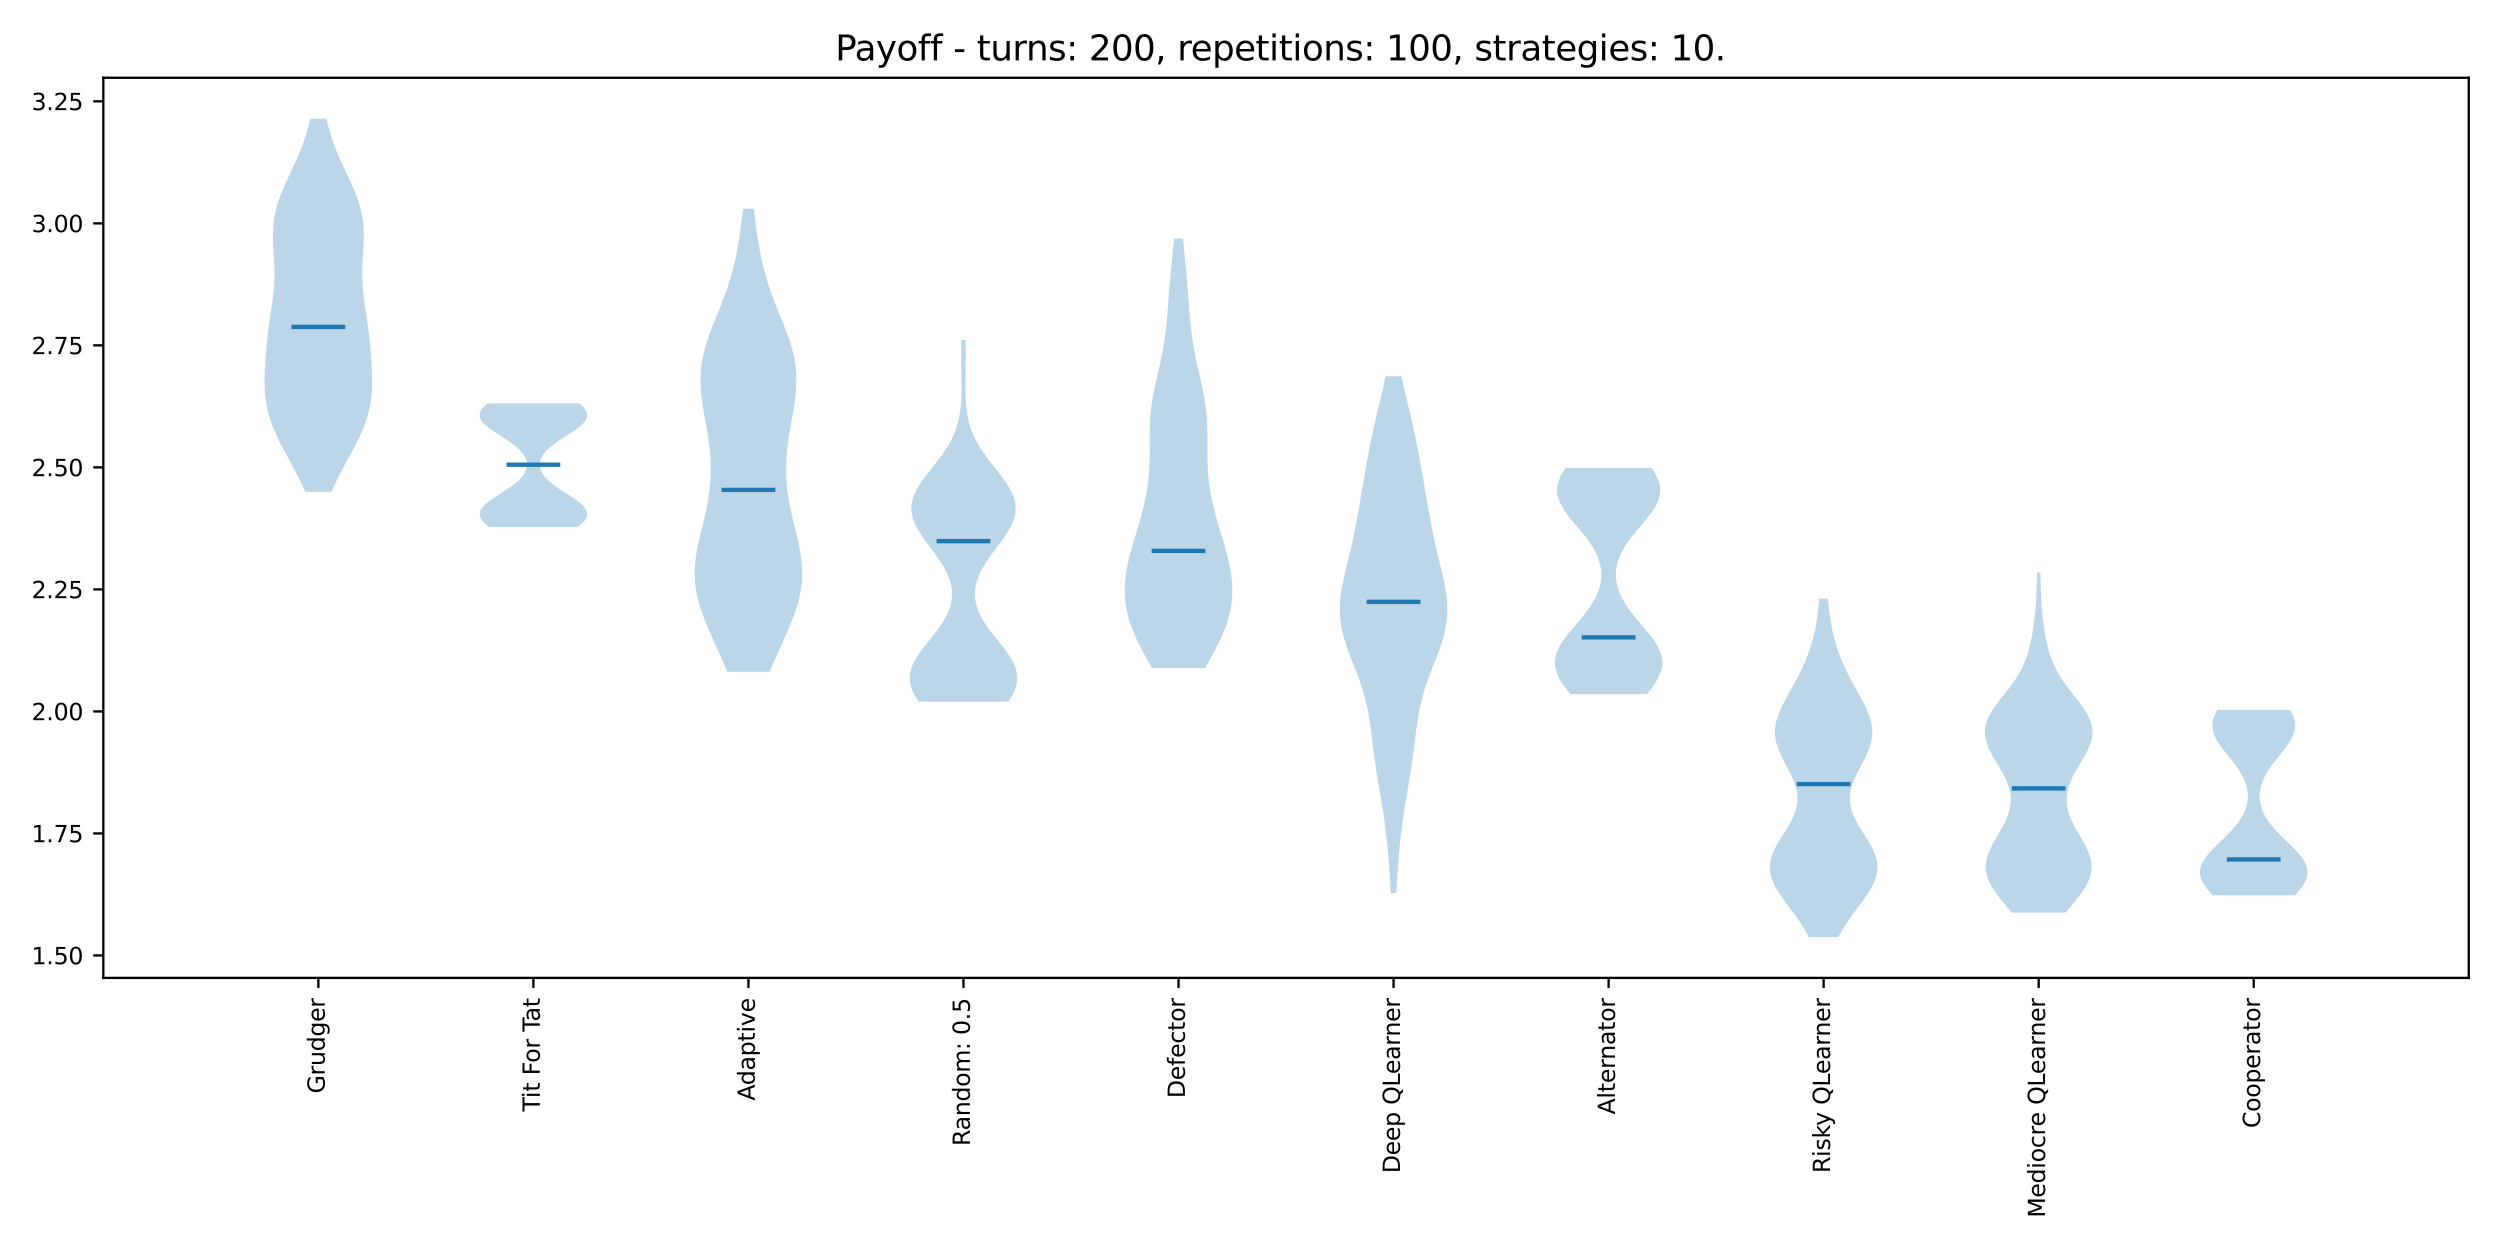 <?xml version="1.0" encoding="utf-8" standalone="no"?>
<!DOCTYPE svg PUBLIC "-//W3C//DTD SVG 1.1//EN"
  "http://www.w3.org/Graphics/SVG/1.1/DTD/svg11.dtd">
<svg xmlns:xlink="http://www.w3.org/1999/xlink" width="864pt" height="432pt" viewBox="0 0 864 432" xmlns="http://www.w3.org/2000/svg" version="1.1">
 <defs>
  <style type="text/css">*{stroke-linejoin: round; stroke-linecap: butt}</style>
 </defs>
 <g id="figure_1">
  <g id="patch_1">
   <path d="M 0 432 
L 864 432 
L 864 0 
L 0 0 
z
" style="fill: #ffffff"/>
  </g>
  <g id="axes_1">
   <g id="patch_2">
    <path d="M 35.71 337.97 
L 853.2 337.97 
L 853.2 26.88 
L 35.71 26.88 
z
" style="fill: #ffffff"/>
   </g>
   <g id="PolyCollection_1">
    <path d="M 114.592 169.962 
L 105.462 169.962 
L 104.907 168.659 
L 104.317 167.357 
L 103.697 166.055 
L 103.049 164.752 
L 102.378 163.45 
L 101.689 162.147 
L 100.985 160.845 
L 100.274 159.542 
L 99.56 158.24 
L 98.849 156.938 
L 98.147 155.635 
L 97.46 154.333 
L 96.792 153.03 
L 96.15 151.728 
L 95.537 150.425 
L 94.959 149.123 
L 94.42 147.82 
L 93.922 146.518 
L 93.468 145.216 
L 93.061 143.913 
L 92.702 142.611 
L 92.391 141.308 
L 92.128 140.006 
L 91.913 138.703 
L 91.742 137.401 
L 91.614 136.098 
L 91.525 134.796 
L 91.471 133.494 
L 91.448 132.191 
L 91.452 130.889 
L 91.479 129.586 
L 91.524 128.284 
L 91.585 126.981 
L 91.658 125.679 
L 91.741 124.377 
L 91.833 123.074 
L 91.932 121.772 
L 92.04 120.469 
L 92.157 119.167 
L 92.283 117.864 
L 92.419 116.562 
L 92.566 115.259 
L 92.725 113.957 
L 92.895 112.655 
L 93.076 111.352 
L 93.265 110.05 
L 93.46 108.747 
L 93.658 107.445 
L 93.855 106.142 
L 94.046 104.84 
L 94.226 103.538 
L 94.391 102.235 
L 94.537 100.933 
L 94.659 99.63 
L 94.755 98.328 
L 94.822 97.025 
L 94.861 95.723 
L 94.872 94.42 
L 94.856 93.118 
L 94.817 91.816 
L 94.758 90.513 
L 94.686 89.211 
L 94.606 87.908 
L 94.525 86.606 
L 94.45 85.303 
L 94.389 84.001 
L 94.348 82.698 
L 94.334 81.396 
L 94.353 80.094 
L 94.411 78.791 
L 94.514 77.489 
L 94.663 76.186 
L 94.863 74.884 
L 95.114 73.581 
L 95.417 72.279 
L 95.771 70.977 
L 96.174 69.674 
L 96.622 68.372 
L 97.112 67.069 
L 97.639 65.767 
L 98.196 64.464 
L 98.777 63.162 
L 99.376 61.859 
L 99.986 60.557 
L 100.599 59.255 
L 101.211 57.952 
L 101.813 56.65 
L 102.402 55.347 
L 102.972 54.045 
L 103.519 52.742 
L 104.042 51.44 
L 104.537 50.138 
L 105.003 48.835 
L 105.441 47.533 
L 105.85 46.23 
L 106.23 44.928 
L 106.584 43.625 
L 106.912 42.323 
L 107.215 41.02 
L 112.839 41.02 
L 112.839 41.02 
L 113.143 42.323 
L 113.471 43.625 
L 113.824 44.928 
L 114.205 46.23 
L 114.614 47.533 
L 115.051 48.835 
L 115.518 50.138 
L 116.013 51.44 
L 116.535 52.742 
L 117.083 54.045 
L 117.653 55.347 
L 118.242 56.65 
L 118.844 57.952 
L 119.455 59.255 
L 120.069 60.557 
L 120.678 61.859 
L 121.277 63.162 
L 121.859 64.464 
L 122.416 65.767 
L 122.942 67.069 
L 123.432 68.372 
L 123.881 69.674 
L 124.284 70.977 
L 124.638 72.279 
L 124.941 73.581 
L 125.192 74.884 
L 125.391 76.186 
L 125.541 77.489 
L 125.643 78.791 
L 125.701 80.094 
L 125.721 81.396 
L 125.707 82.698 
L 125.666 84.001 
L 125.604 85.303 
L 125.529 86.606 
L 125.448 87.908 
L 125.369 89.211 
L 125.296 90.513 
L 125.238 91.816 
L 125.199 93.118 
L 125.183 94.42 
L 125.193 95.723 
L 125.232 97.025 
L 125.3 98.328 
L 125.396 99.63 
L 125.518 100.933 
L 125.663 102.235 
L 125.829 103.538 
L 126.009 104.84 
L 126.2 106.142 
L 126.397 107.445 
L 126.595 108.747 
L 126.79 110.05 
L 126.979 111.352 
L 127.16 112.655 
L 127.33 113.957 
L 127.489 115.259 
L 127.636 116.562 
L 127.772 117.864 
L 127.898 119.167 
L 128.014 120.469 
L 128.122 121.772 
L 128.222 123.074 
L 128.314 124.377 
L 128.397 125.679 
L 128.47 126.981 
L 128.53 128.284 
L 128.576 129.586 
L 128.602 130.889 
L 128.607 132.191 
L 128.584 133.494 
L 128.53 134.796 
L 128.441 136.098 
L 128.313 137.401 
L 128.142 138.703 
L 127.926 140.006 
L 127.663 141.308 
L 127.353 142.611 
L 126.993 143.913 
L 126.586 145.216 
L 126.133 146.518 
L 125.635 147.82 
L 125.095 149.123 
L 124.517 150.425 
L 123.905 151.728 
L 123.262 153.03 
L 122.595 154.333 
L 121.907 155.635 
L 121.205 156.938 
L 120.494 158.24 
L 119.78 159.542 
L 119.069 160.845 
L 118.366 162.147 
L 117.676 163.45 
L 117.005 164.752 
L 116.358 166.055 
L 115.737 167.357 
L 115.148 168.659 
L 114.592 169.962 
z
" clip-path="url(#p34526222db)" style="fill: #1f77b4; fill-opacity: 0.3"/>
   </g>
   <g id="PolyCollection_2">
    <path d="M 199.667 182.144 
L 169.022 182.144 
L 168.47 181.712 
L 167.958 181.281 
L 167.49 180.849 
L 167.071 180.417 
L 166.704 179.986 
L 166.395 179.554 
L 166.146 179.123 
L 165.959 178.691 
L 165.837 178.259 
L 165.781 177.828 
L 165.792 177.396 
L 165.869 176.964 
L 166.012 176.533 
L 166.218 176.101 
L 166.487 175.67 
L 166.814 175.238 
L 167.197 174.806 
L 167.632 174.375 
L 168.113 173.943 
L 168.637 173.511 
L 169.198 173.08 
L 169.791 172.648 
L 170.41 172.217 
L 171.051 171.785 
L 171.706 171.353 
L 172.371 170.922 
L 173.041 170.49 
L 173.71 170.058 
L 174.373 169.627 
L 175.027 169.195 
L 175.667 168.764 
L 176.288 168.332 
L 176.888 167.9 
L 177.463 167.469 
L 178.012 167.037 
L 178.531 166.605 
L 179.018 166.174 
L 179.473 165.742 
L 179.894 165.311 
L 180.279 164.879 
L 180.629 164.447 
L 180.942 164.016 
L 181.219 163.584 
L 181.458 163.153 
L 181.661 162.721 
L 181.827 162.289 
L 181.956 161.858 
L 182.048 161.426 
L 182.103 160.994 
L 182.121 160.563 
L 182.103 160.131 
L 182.047 159.7 
L 181.955 159.268 
L 181.825 158.836 
L 181.659 158.405 
L 181.455 157.973 
L 181.215 157.541 
L 180.937 157.11 
L 180.623 156.678 
L 180.272 156.247 
L 179.885 155.815 
L 179.463 155.383 
L 179.006 154.952 
L 178.517 154.52 
L 177.996 154.088 
L 177.445 153.657 
L 176.867 153.225 
L 176.265 152.794 
L 175.641 152.362 
L 175 151.93 
L 174.344 151.499 
L 173.678 151.067 
L 173.007 150.635 
L 172.336 150.204 
L 171.669 149.772 
L 171.012 149.341 
L 170.371 148.909 
L 169.751 148.477 
L 169.158 148.046 
L 168.597 147.614 
L 168.074 147.182 
L 167.593 146.751 
L 167.16 146.319 
L 166.779 145.888 
L 166.454 145.456 
L 166.188 145.024 
L 165.985 144.593 
L 165.846 144.161 
L 165.772 143.73 
L 165.765 143.298 
L 165.825 142.866 
L 165.951 142.435 
L 166.142 142.003 
L 166.395 141.571 
L 166.709 141.14 
L 167.079 140.708 
L 167.502 140.277 
L 167.974 139.845 
L 168.489 139.413 
L 200.2 139.413 
L 200.2 139.413 
L 200.716 139.845 
L 201.187 140.277 
L 201.61 140.708 
L 201.981 141.14 
L 202.294 141.571 
L 202.547 142.003 
L 202.738 142.435 
L 202.864 142.866 
L 202.924 143.298 
L 202.917 143.73 
L 202.844 144.161 
L 202.704 144.593 
L 202.501 145.024 
L 202.235 145.456 
L 201.91 145.888 
L 201.529 146.319 
L 201.096 146.751 
L 200.615 147.182 
L 200.092 147.614 
L 199.531 148.046 
L 198.938 148.477 
L 198.318 148.909 
L 197.677 149.341 
L 197.02 149.772 
L 196.353 150.204 
L 195.682 150.635 
L 195.011 151.067 
L 194.345 151.499 
L 193.689 151.93 
L 193.048 152.362 
L 192.424 152.794 
L 191.822 153.225 
L 191.244 153.657 
L 190.694 154.088 
L 190.173 154.52 
L 189.683 154.952 
L 189.226 155.383 
L 188.804 155.815 
L 188.417 156.247 
L 188.066 156.678 
L 187.752 157.11 
L 187.474 157.541 
L 187.234 157.973 
L 187.03 158.405 
L 186.864 158.836 
L 186.734 159.268 
L 186.642 159.7 
L 186.587 160.131 
L 186.568 160.563 
L 186.586 160.994 
L 186.641 161.426 
L 186.733 161.858 
L 186.862 162.289 
L 187.028 162.721 
L 187.231 163.153 
L 187.47 163.584 
L 187.747 164.016 
L 188.06 164.447 
L 188.41 164.879 
L 188.796 165.311 
L 189.216 165.742 
L 189.671 166.174 
L 190.158 166.605 
L 190.677 167.037 
L 191.226 167.469 
L 191.801 167.9 
L 192.401 168.332 
L 193.023 168.764 
L 193.662 169.195 
L 194.316 169.627 
L 194.979 170.058 
L 195.648 170.49 
L 196.318 170.922 
L 196.983 171.353 
L 197.639 171.785 
L 198.279 172.217 
L 198.898 172.648 
L 199.491 173.08 
L 200.052 173.511 
L 200.576 173.943 
L 201.058 174.375 
L 201.492 174.806 
L 201.875 175.238 
L 202.202 175.67 
L 202.471 176.101 
L 202.677 176.533 
L 202.82 176.964 
L 202.897 177.396 
L 202.908 177.828 
L 202.852 178.259 
L 202.73 178.691 
L 202.543 179.123 
L 202.294 179.554 
L 201.985 179.986 
L 201.618 180.417 
L 201.199 180.849 
L 200.731 181.281 
L 200.219 181.712 
L 199.667 182.144 
z
" clip-path="url(#p34526222db)" style="fill: #1f77b4; fill-opacity: 0.3"/>
   </g>
   <g id="PolyCollection_3">
    <path d="M 265.961 232.184 
L 251.363 232.184 
L 250.683 230.567 
L 249.984 228.95 
L 249.269 227.334 
L 248.543 225.717 
L 247.811 224.1 
L 247.077 222.484 
L 246.347 220.867 
L 245.627 219.25 
L 244.924 217.633 
L 244.244 216.017 
L 243.593 214.4 
L 242.979 212.783 
L 242.409 211.167 
L 241.889 209.55 
L 241.426 207.933 
L 241.025 206.317 
L 240.691 204.7 
L 240.428 203.083 
L 240.238 201.467 
L 240.123 199.85 
L 240.083 198.233 
L 240.114 196.616 
L 240.215 195 
L 240.379 193.383 
L 240.602 191.766 
L 240.875 190.15 
L 241.191 188.533 
L 241.541 186.916 
L 241.915 185.3 
L 242.305 183.683 
L 242.701 182.066 
L 243.095 180.45 
L 243.48 178.833 
L 243.847 177.216 
L 244.191 175.6 
L 244.505 173.983 
L 244.787 172.366 
L 245.031 170.749 
L 245.236 169.133 
L 245.398 167.516 
L 245.518 165.899 
L 245.594 164.283 
L 245.627 162.666 
L 245.616 161.049 
L 245.563 159.433 
L 245.471 157.816 
L 245.34 156.199 
L 245.174 154.583 
L 244.976 152.966 
L 244.75 151.349 
L 244.5 149.732 
L 244.233 148.116 
L 243.953 146.499 
L 243.668 144.882 
L 243.384 143.266 
L 243.109 141.649 
L 242.852 140.032 
L 242.619 138.416 
L 242.42 136.799 
L 242.263 135.182 
L 242.154 133.566 
L 242.1 131.949 
L 242.107 130.332 
L 242.178 128.715 
L 242.318 127.099 
L 242.526 125.482 
L 242.804 123.865 
L 243.148 122.249 
L 243.555 120.632 
L 244.02 119.015 
L 244.537 117.399 
L 245.098 115.782 
L 245.695 114.165 
L 246.32 112.549 
L 246.964 110.932 
L 247.618 109.315 
L 248.274 107.699 
L 248.923 106.082 
L 249.56 104.465 
L 250.178 102.848 
L 250.772 101.232 
L 251.338 99.615 
L 251.874 97.998 
L 252.377 96.382 
L 252.847 94.765 
L 253.284 93.148 
L 253.688 91.532 
L 254.061 89.915 
L 254.406 88.298 
L 254.723 86.682 
L 255.016 85.065 
L 255.286 83.448 
L 255.538 81.831 
L 255.772 80.215 
L 255.99 78.598 
L 256.196 76.981 
L 256.39 75.365 
L 256.573 73.748 
L 256.747 72.131 
L 260.576 72.131 
L 260.576 72.131 
L 260.751 73.748 
L 260.934 75.365 
L 261.128 76.981 
L 261.333 78.598 
L 261.552 80.215 
L 261.786 81.831 
L 262.037 83.448 
L 262.308 85.065 
L 262.601 86.682 
L 262.918 88.298 
L 263.262 89.915 
L 263.636 91.532 
L 264.04 93.148 
L 264.477 94.765 
L 264.947 96.382 
L 265.45 97.998 
L 265.985 99.615 
L 266.552 101.232 
L 267.146 102.848 
L 267.763 104.465 
L 268.4 106.082 
L 269.05 107.699 
L 269.706 109.315 
L 270.36 110.932 
L 271.003 112.549 
L 271.628 114.165 
L 272.226 115.782 
L 272.787 117.399 
L 273.304 119.015 
L 273.769 120.632 
L 274.176 122.249 
L 274.52 123.865 
L 274.797 125.482 
L 275.006 127.099 
L 275.145 128.715 
L 275.217 130.332 
L 275.224 131.949 
L 275.17 133.566 
L 275.061 135.182 
L 274.903 136.799 
L 274.704 138.416 
L 274.472 140.032 
L 274.215 141.649 
L 273.94 143.266 
L 273.656 144.882 
L 273.371 146.499 
L 273.091 148.116 
L 272.823 149.732 
L 272.574 151.349 
L 272.348 152.966 
L 272.15 154.583 
L 271.984 156.199 
L 271.853 157.816 
L 271.76 159.433 
L 271.708 161.049 
L 271.697 162.666 
L 271.73 164.283 
L 271.806 165.899 
L 271.925 167.516 
L 272.088 169.133 
L 272.292 170.749 
L 272.537 172.366 
L 272.818 173.983 
L 273.133 175.6 
L 273.477 177.216 
L 273.844 178.833 
L 274.228 180.45 
L 274.623 182.066 
L 275.019 183.683 
L 275.409 185.3 
L 275.783 186.916 
L 276.132 188.533 
L 276.448 190.15 
L 276.722 191.766 
L 276.944 193.383 
L 277.109 195 
L 277.21 196.616 
L 277.241 198.233 
L 277.2 199.85 
L 277.085 201.467 
L 276.896 203.083 
L 276.633 204.7 
L 276.299 206.317 
L 275.898 207.933 
L 275.435 209.55 
L 274.915 211.167 
L 274.345 212.783 
L 273.731 214.4 
L 273.08 216.017 
L 272.4 217.633 
L 271.696 219.25 
L 270.977 220.867 
L 270.247 222.484 
L 269.513 224.1 
L 268.78 225.717 
L 268.054 227.334 
L 267.339 228.95 
L 266.64 230.567 
L 265.961 232.184 
z
" clip-path="url(#p34526222db)" style="fill: #1f77b4; fill-opacity: 0.3"/>
   </g>
   <g id="PolyCollection_4">
    <path d="M 348.479 242.491 
L 317.479 242.491 
L 316.65 241.229 
L 315.927 239.966 
L 315.328 238.703 
L 314.866 237.441 
L 314.555 236.178 
L 314.4 234.915 
L 314.406 233.653 
L 314.571 232.39 
L 314.892 231.127 
L 315.359 229.865 
L 315.959 228.602 
L 316.678 227.339 
L 317.496 226.077 
L 318.395 224.814 
L 319.353 223.551 
L 320.349 222.289 
L 321.361 221.026 
L 322.369 219.763 
L 323.353 218.5 
L 324.297 217.238 
L 325.184 215.975 
L 326.001 214.712 
L 326.736 213.45 
L 327.379 212.187 
L 327.924 210.924 
L 328.365 209.662 
L 328.697 208.399 
L 328.919 207.136 
L 329.028 205.874 
L 329.024 204.611 
L 328.909 203.348 
L 328.684 202.086 
L 328.353 200.823 
L 327.919 199.56 
L 327.388 198.298 
L 326.767 197.035 
L 326.062 195.772 
L 325.285 194.509 
L 324.446 193.247 
L 323.557 191.984 
L 322.633 190.721 
L 321.69 189.459 
L 320.744 188.196 
L 319.813 186.933 
L 318.916 185.671 
L 318.07 184.408 
L 317.295 183.145 
L 316.607 181.883 
L 316.023 180.62 
L 315.556 179.357 
L 315.217 178.095 
L 315.016 176.832 
L 314.958 175.569 
L 315.046 174.307 
L 315.276 173.044 
L 315.646 171.781 
L 316.147 170.518 
L 316.767 169.256 
L 317.493 167.993 
L 318.31 166.73 
L 319.198 165.468 
L 320.141 164.205 
L 321.12 162.942 
L 322.116 161.68 
L 323.112 160.417 
L 324.093 159.154 
L 325.042 157.892 
L 325.95 156.629 
L 326.804 155.366 
L 327.598 154.104 
L 328.326 152.841 
L 328.985 151.578 
L 329.574 150.316 
L 330.092 149.053 
L 330.543 147.79 
L 330.928 146.527 
L 331.253 145.265 
L 331.522 144.002 
L 331.741 142.739 
L 331.914 141.477 
L 332.048 140.214 
L 332.148 138.951 
L 332.218 137.689 
L 332.265 136.426 
L 332.291 135.163 
L 332.303 133.901 
L 332.302 132.638 
L 332.293 131.375 
L 332.279 130.113 
L 332.262 128.85 
L 332.245 127.587 
L 332.229 126.325 
L 332.215 125.062 
L 332.206 123.799 
L 332.202 122.536 
L 332.204 121.274 
L 332.211 120.011 
L 332.225 118.748 
L 332.245 117.486 
L 333.714 117.486 
L 333.714 117.486 
L 333.733 118.748 
L 333.747 120.011 
L 333.755 121.274 
L 333.756 122.536 
L 333.752 123.799 
L 333.743 125.062 
L 333.73 126.325 
L 333.713 127.587 
L 333.696 128.85 
L 333.679 130.113 
L 333.665 131.375 
L 333.656 132.638 
L 333.655 133.901 
L 333.667 135.163 
L 333.693 136.426 
L 333.74 137.689 
L 333.81 138.951 
L 333.91 140.214 
L 334.044 141.477 
L 334.217 142.739 
L 334.436 144.002 
L 334.705 145.265 
L 335.03 146.527 
L 335.416 147.79 
L 335.866 149.053 
L 336.385 150.316 
L 336.973 151.578 
L 337.632 152.841 
L 338.36 154.104 
L 339.154 155.366 
L 340.009 156.629 
L 340.916 157.892 
L 341.866 159.154 
L 342.846 160.417 
L 343.842 161.68 
L 344.838 162.942 
L 345.817 164.205 
L 346.76 165.468 
L 347.649 166.73 
L 348.465 167.993 
L 349.191 169.256 
L 349.811 170.518 
L 350.312 171.781 
L 350.682 173.044 
L 350.913 174.307 
L 351 175.569 
L 350.942 176.832 
L 350.741 178.095 
L 350.403 179.357 
L 349.935 180.62 
L 349.351 181.883 
L 348.663 183.145 
L 347.888 184.408 
L 347.042 185.671 
L 346.145 186.933 
L 345.214 188.196 
L 344.268 189.459 
L 343.325 190.721 
L 342.401 191.984 
L 341.512 193.247 
L 340.673 194.509 
L 339.896 195.772 
L 339.191 197.035 
L 338.57 198.298 
L 338.039 199.56 
L 337.605 200.823 
L 337.274 202.086 
L 337.049 203.348 
L 336.934 204.611 
L 336.931 205.874 
L 337.039 207.136 
L 337.261 208.399 
L 337.593 209.662 
L 338.034 210.924 
L 338.579 212.187 
L 339.223 213.45 
L 339.958 214.712 
L 340.774 215.975 
L 341.661 217.238 
L 342.605 218.5 
L 343.589 219.763 
L 344.597 221.026 
L 345.609 222.289 
L 346.605 223.551 
L 347.563 224.814 
L 348.462 226.077 
L 349.28 227.339 
L 349.999 228.602 
L 350.6 229.865 
L 351.066 231.127 
L 351.387 232.39 
L 351.553 233.653 
L 351.558 234.915 
L 351.404 236.178 
L 351.092 237.441 
L 350.631 238.703 
L 350.031 239.966 
L 349.308 241.229 
L 348.479 242.491 
z
" clip-path="url(#p34526222db)" style="fill: #1f77b4; fill-opacity: 0.3"/>
   </g>
   <g id="PolyCollection_5">
    <path d="M 416.51 230.872 
L 398.083 230.872 
L 397.252 229.372 
L 396.421 227.873 
L 395.598 226.374 
L 394.791 224.874 
L 394.01 223.375 
L 393.263 221.876 
L 392.556 220.377 
L 391.898 218.877 
L 391.293 217.378 
L 390.746 215.879 
L 390.261 214.379 
L 389.841 212.88 
L 389.486 211.381 
L 389.2 209.881 
L 388.98 208.382 
L 388.827 206.883 
L 388.74 205.383 
L 388.717 203.884 
L 388.755 202.385 
L 388.853 200.885 
L 389.005 199.386 
L 389.21 197.887 
L 389.463 196.387 
L 389.759 194.888 
L 390.094 193.389 
L 390.463 191.889 
L 390.86 190.39 
L 391.279 188.891 
L 391.715 187.391 
L 392.163 185.892 
L 392.616 184.393 
L 393.069 182.894 
L 393.516 181.394 
L 393.953 179.895 
L 394.374 178.396 
L 394.776 176.896 
L 395.155 175.397 
L 395.507 173.898 
L 395.831 172.398 
L 396.123 170.899 
L 396.382 169.4 
L 396.607 167.9 
L 396.799 166.401 
L 396.958 164.902 
L 397.084 163.402 
L 397.181 161.903 
L 397.25 160.404 
L 397.296 158.904 
L 397.322 157.405 
L 397.333 155.906 
L 397.335 154.406 
L 397.334 152.907 
L 397.335 151.408 
L 397.345 149.909 
L 397.37 148.409 
L 397.415 146.91 
L 397.485 145.411 
L 397.584 143.911 
L 397.715 142.412 
L 397.879 140.913 
L 398.078 139.413 
L 398.309 137.914 
L 398.571 136.415 
L 398.86 134.915 
L 399.172 133.416 
L 399.501 131.917 
L 399.841 130.417 
L 400.187 128.918 
L 400.531 127.419 
L 400.869 125.919 
L 401.196 124.42 
L 401.507 122.921 
L 401.798 121.421 
L 402.068 119.922 
L 402.316 118.423 
L 402.54 116.923 
L 402.742 115.424 
L 402.924 113.925 
L 403.087 112.426 
L 403.234 110.926 
L 403.369 109.427 
L 403.495 107.928 
L 403.613 106.428 
L 403.729 104.929 
L 403.843 103.43 
L 403.958 101.93 
L 404.075 100.431 
L 404.197 98.932 
L 404.323 97.432 
L 404.454 95.933 
L 404.59 94.434 
L 404.73 92.934 
L 404.873 91.435 
L 405.019 89.936 
L 405.167 88.436 
L 405.315 86.937 
L 405.462 85.438 
L 405.607 83.938 
L 405.749 82.439 
L 408.844 82.439 
L 408.844 82.439 
L 408.986 83.938 
L 409.131 85.438 
L 409.278 86.937 
L 409.426 88.436 
L 409.574 89.936 
L 409.72 91.435 
L 409.863 92.934 
L 410.003 94.434 
L 410.139 95.933 
L 410.27 97.432 
L 410.396 98.932 
L 410.517 100.431 
L 410.635 101.93 
L 410.75 103.43 
L 410.864 104.929 
L 410.979 106.428 
L 411.098 107.928 
L 411.223 109.427 
L 411.358 110.926 
L 411.506 112.426 
L 411.669 113.925 
L 411.851 115.424 
L 412.053 116.923 
L 412.277 118.423 
L 412.524 119.922 
L 412.794 121.421 
L 413.086 122.921 
L 413.397 124.42 
L 413.723 125.919 
L 414.062 127.419 
L 414.406 128.918 
L 414.752 130.417 
L 415.092 131.917 
L 415.421 133.416 
L 415.732 134.915 
L 416.022 136.415 
L 416.284 137.914 
L 416.515 139.413 
L 416.714 140.913 
L 416.878 142.412 
L 417.009 143.911 
L 417.108 145.411 
L 417.178 146.91 
L 417.223 148.409 
L 417.248 149.909 
L 417.258 151.408 
L 417.259 152.907 
L 417.258 154.406 
L 417.26 155.906 
L 417.271 157.405 
L 417.297 158.904 
L 417.343 160.404 
L 417.412 161.903 
L 417.509 163.402 
L 417.635 164.902 
L 417.794 166.401 
L 417.985 167.9 
L 418.211 169.4 
L 418.47 170.899 
L 418.762 172.398 
L 419.085 173.898 
L 419.438 175.397 
L 419.816 176.896 
L 420.218 178.396 
L 420.64 179.895 
L 421.077 181.394 
L 421.524 182.894 
L 421.977 184.393 
L 422.43 185.892 
L 422.877 187.391 
L 423.314 188.891 
L 423.733 190.39 
L 424.13 191.889 
L 424.499 193.389 
L 424.833 194.888 
L 425.13 196.387 
L 425.382 197.887 
L 425.587 199.386 
L 425.74 200.885 
L 425.837 202.385 
L 425.876 203.884 
L 425.852 205.383 
L 425.765 206.883 
L 425.613 208.382 
L 425.393 209.881 
L 425.106 211.381 
L 424.752 212.88 
L 424.332 214.379 
L 423.847 215.879 
L 423.3 217.378 
L 422.695 218.877 
L 422.036 220.377 
L 421.33 221.876 
L 420.583 223.375 
L 419.802 224.874 
L 418.995 226.374 
L 418.172 227.873 
L 417.34 229.372 
L 416.51 230.872 
z
" clip-path="url(#p34526222db)" style="fill: #1f77b4; fill-opacity: 0.3"/>
   </g>
   <g id="PolyCollection_6">
    <path d="M 482.585 308.649 
L 480.642 308.649 
L 480.547 306.845 
L 480.446 305.041 
L 480.338 303.237 
L 480.224 301.433 
L 480.1 299.628 
L 479.967 297.824 
L 479.822 296.02 
L 479.665 294.216 
L 479.495 292.412 
L 479.31 290.608 
L 479.109 288.804 
L 478.892 287 
L 478.659 285.196 
L 478.41 283.391 
L 478.146 281.587 
L 477.869 279.783 
L 477.58 277.979 
L 477.282 276.175 
L 476.978 274.371 
L 476.672 272.567 
L 476.368 270.763 
L 476.07 268.959 
L 475.779 267.155 
L 475.501 265.35 
L 475.235 263.546 
L 474.983 261.742 
L 474.744 259.938 
L 474.515 258.134 
L 474.293 256.33 
L 474.072 254.526 
L 473.845 252.722 
L 473.605 250.918 
L 473.342 249.113 
L 473.048 247.309 
L 472.715 245.505 
L 472.337 243.701 
L 471.907 241.897 
L 471.423 240.093 
L 470.885 238.289 
L 470.295 236.485 
L 469.66 234.681 
L 468.987 232.877 
L 468.288 231.072 
L 467.577 229.268 
L 466.869 227.464 
L 466.18 225.66 
L 465.527 223.856 
L 464.925 222.052 
L 464.39 220.248 
L 463.932 218.444 
L 463.563 216.64 
L 463.288 214.835 
L 463.112 213.031 
L 463.034 211.227 
L 463.052 209.423 
L 463.161 207.619 
L 463.35 205.815 
L 463.611 204.011 
L 463.932 202.207 
L 464.3 200.403 
L 464.702 198.599 
L 465.127 196.794 
L 465.563 194.99 
L 466.002 193.186 
L 466.435 191.382 
L 466.857 189.578 
L 467.264 187.774 
L 467.654 185.97 
L 468.027 184.166 
L 468.385 182.362 
L 468.729 180.557 
L 469.061 178.753 
L 469.385 176.949 
L 469.702 175.145 
L 470.015 173.341 
L 470.326 171.537 
L 470.636 169.733 
L 470.945 167.929 
L 471.256 166.125 
L 471.569 164.321 
L 471.885 162.516 
L 472.205 160.712 
L 472.531 158.908 
L 472.866 157.104 
L 473.209 155.3 
L 473.564 153.496 
L 473.932 151.692 
L 474.313 149.888 
L 474.707 148.084 
L 475.114 146.279 
L 475.532 144.475 
L 475.959 142.671 
L 476.39 140.867 
L 476.822 139.063 
L 477.25 137.259 
L 477.671 135.455 
L 478.078 133.651 
L 478.47 131.847 
L 478.84 130.043 
L 484.387 130.043 
L 484.387 130.043 
L 484.758 131.847 
L 485.149 133.651 
L 485.557 135.455 
L 485.977 137.259 
L 486.406 139.063 
L 486.838 140.867 
L 487.269 142.671 
L 487.695 144.475 
L 488.113 146.279 
L 488.52 148.084 
L 488.914 149.888 
L 489.295 151.692 
L 489.663 153.496 
L 490.018 155.3 
L 490.362 157.104 
L 490.696 158.908 
L 491.022 160.712 
L 491.342 162.516 
L 491.658 164.321 
L 491.971 166.125 
L 492.282 167.929 
L 492.592 169.733 
L 492.901 171.537 
L 493.212 173.341 
L 493.525 175.145 
L 493.843 176.949 
L 494.166 178.753 
L 494.498 180.557 
L 494.842 182.362 
L 495.2 184.166 
L 495.573 185.97 
L 495.964 187.774 
L 496.371 189.578 
L 496.792 191.382 
L 497.225 193.186 
L 497.664 194.99 
L 498.101 196.794 
L 498.525 198.599 
L 498.928 200.403 
L 499.295 202.207 
L 499.616 204.011 
L 499.877 205.815 
L 500.067 207.619 
L 500.175 209.423 
L 500.193 211.227 
L 500.115 213.031 
L 499.939 214.835 
L 499.665 216.64 
L 499.295 218.444 
L 498.838 220.248 
L 498.302 222.052 
L 497.7 223.856 
L 497.047 225.66 
L 496.359 227.464 
L 495.651 229.268 
L 494.94 231.072 
L 494.241 232.877 
L 493.568 234.681 
L 492.932 236.485 
L 492.342 238.289 
L 491.804 240.093 
L 491.32 241.897 
L 490.891 243.701 
L 490.512 245.505 
L 490.179 247.309 
L 489.885 249.113 
L 489.623 250.918 
L 489.382 252.722 
L 489.155 254.526 
L 488.934 256.33 
L 488.712 258.134 
L 488.483 259.938 
L 488.244 261.742 
L 487.992 263.546 
L 487.727 265.35 
L 487.448 267.155 
L 487.158 268.959 
L 486.859 270.763 
L 486.555 272.567 
L 486.249 274.371 
L 485.946 276.175 
L 485.648 277.979 
L 485.359 279.783 
L 485.081 281.587 
L 484.817 283.391 
L 484.568 285.196 
L 484.335 287 
L 484.118 288.804 
L 483.917 290.608 
L 483.732 292.412 
L 483.562 294.216 
L 483.405 296.02 
L 483.261 297.824 
L 483.127 299.628 
L 483.004 301.433 
L 482.889 303.237 
L 482.781 305.041 
L 482.68 306.845 
L 482.585 308.649 
z
" clip-path="url(#p34526222db)" style="fill: #1f77b4; fill-opacity: 0.3"/>
   </g>
   <g id="PolyCollection_7">
    <path d="M 569.156 239.868 
L 542.706 239.868 
L 542.061 239.078 
L 541.437 238.289 
L 540.84 237.499 
L 540.274 236.71 
L 539.744 235.921 
L 539.257 235.131 
L 538.817 234.342 
L 538.427 233.552 
L 538.093 232.763 
L 537.818 231.974 
L 537.604 231.184 
L 537.454 230.395 
L 537.37 229.605 
L 537.352 228.816 
L 537.4 228.026 
L 537.514 227.237 
L 537.694 226.448 
L 537.936 225.658 
L 538.239 224.869 
L 538.598 224.079 
L 539.012 223.29 
L 539.474 222.501 
L 539.982 221.711 
L 540.529 220.922 
L 541.11 220.132 
L 541.721 219.343 
L 542.355 218.553 
L 543.007 217.764 
L 543.67 216.975 
L 544.341 216.185 
L 545.013 215.396 
L 545.682 214.606 
L 546.342 213.817 
L 546.989 213.028 
L 547.62 212.238 
L 548.229 211.449 
L 548.814 210.659 
L 549.373 209.87 
L 549.901 209.081 
L 550.398 208.291 
L 550.86 207.502 
L 551.287 206.712 
L 551.677 205.923 
L 552.029 205.133 
L 552.342 204.344 
L 552.616 203.555 
L 552.849 202.765 
L 553.043 201.976 
L 553.196 201.186 
L 553.308 200.397 
L 553.379 199.608 
L 553.409 198.818 
L 553.398 198.029 
L 553.345 197.239 
L 553.252 196.45 
L 553.117 195.66 
L 552.94 194.871 
L 552.723 194.082 
L 552.465 193.292 
L 552.166 192.503 
L 551.827 191.713 
L 551.449 190.924 
L 551.033 190.135 
L 550.58 189.345 
L 550.092 188.556 
L 549.57 187.766 
L 549.018 186.977 
L 548.438 186.187 
L 547.832 185.398 
L 547.206 184.609 
L 546.562 183.819 
L 545.906 183.03 
L 545.242 182.24 
L 544.575 181.451 
L 543.911 180.662 
L 543.256 179.872 
L 542.615 179.083 
L 541.995 178.293 
L 541.402 177.504 
L 540.841 176.715 
L 540.319 175.925 
L 539.841 175.136 
L 539.412 174.346 
L 539.037 173.557 
L 538.72 172.767 
L 538.465 171.978 
L 538.275 171.189 
L 538.152 170.399 
L 538.097 169.61 
L 538.112 168.82 
L 538.196 168.031 
L 538.348 167.242 
L 538.566 166.452 
L 538.848 165.663 
L 539.191 164.873 
L 539.591 164.084 
L 540.044 163.294 
L 540.544 162.505 
L 541.087 161.716 
L 570.775 161.716 
L 570.775 161.716 
L 571.318 162.505 
L 571.818 163.294 
L 572.271 164.084 
L 572.671 164.873 
L 573.014 165.663 
L 573.296 166.452 
L 573.514 167.242 
L 573.666 168.031 
L 573.75 168.82 
L 573.764 169.61 
L 573.71 170.399 
L 573.587 171.189 
L 573.397 171.978 
L 573.142 172.767 
L 572.825 173.557 
L 572.45 174.346 
L 572.021 175.136 
L 571.543 175.925 
L 571.02 176.715 
L 570.46 177.504 
L 569.866 178.293 
L 569.246 179.083 
L 568.606 179.872 
L 567.951 180.662 
L 567.287 181.451 
L 566.62 182.24 
L 565.956 183.03 
L 565.3 183.819 
L 564.656 184.609 
L 564.029 185.398 
L 563.424 186.187 
L 562.844 186.977 
L 562.291 187.766 
L 561.77 188.556 
L 561.282 189.345 
L 560.829 190.135 
L 560.413 190.924 
L 560.035 191.713 
L 559.696 192.503 
L 559.397 193.292 
L 559.139 194.082 
L 558.921 194.871 
L 558.745 195.66 
L 558.61 196.45 
L 558.517 197.239 
L 558.464 198.029 
L 558.453 198.818 
L 558.483 199.608 
L 558.554 200.397 
L 558.666 201.186 
L 558.819 201.976 
L 559.013 202.765 
L 559.246 203.555 
L 559.52 204.344 
L 559.833 205.133 
L 560.185 205.923 
L 560.575 206.712 
L 561.002 207.502 
L 561.464 208.291 
L 561.961 209.081 
L 562.489 209.87 
L 563.047 210.659 
L 563.633 211.449 
L 564.242 212.238 
L 564.873 213.028 
L 565.52 213.817 
L 566.18 214.606 
L 566.849 215.396 
L 567.521 216.185 
L 568.191 216.975 
L 568.855 217.764 
L 569.507 218.553 
L 570.141 219.343 
L 570.751 220.132 
L 571.333 220.922 
L 571.88 221.711 
L 572.387 222.501 
L 572.85 223.29 
L 573.263 224.079 
L 573.623 224.869 
L 573.926 225.658 
L 574.168 226.448 
L 574.347 227.237 
L 574.462 228.026 
L 574.51 228.816 
L 574.492 229.605 
L 574.408 230.395 
L 574.258 231.184 
L 574.044 231.974 
L 573.768 232.763 
L 573.434 233.552 
L 573.045 234.342 
L 572.605 235.131 
L 572.117 235.921 
L 571.588 236.71 
L 571.022 237.499 
L 570.424 238.289 
L 569.801 239.078 
L 569.156 239.868 
z
" clip-path="url(#p34526222db)" style="fill: #1f77b4; fill-opacity: 0.3"/>
   </g>
   <g id="PolyCollection_8">
    <path d="M 635.364 323.83 
L 625.133 323.83 
L 624.507 322.648 
L 623.835 321.467 
L 623.117 320.286 
L 622.357 319.104 
L 621.558 317.923 
L 620.726 316.742 
L 619.868 315.561 
L 618.992 314.379 
L 618.109 313.198 
L 617.231 312.017 
L 616.37 310.835 
L 615.54 309.654 
L 614.756 308.473 
L 614.033 307.292 
L 613.384 306.11 
L 612.824 304.929 
L 612.363 303.748 
L 612.013 302.566 
L 611.779 301.385 
L 611.669 300.204 
L 611.683 299.023 
L 611.819 297.841 
L 612.075 296.66 
L 612.441 295.479 
L 612.908 294.298 
L 613.464 293.116 
L 614.092 291.935 
L 614.777 290.754 
L 615.5 289.572 
L 616.243 288.391 
L 616.987 287.21 
L 617.715 286.029 
L 618.408 284.847 
L 619.05 283.666 
L 619.627 282.485 
L 620.127 281.303 
L 620.538 280.122 
L 620.852 278.941 
L 621.065 277.76 
L 621.171 276.578 
L 621.171 275.397 
L 621.067 274.216 
L 620.862 273.034 
L 620.564 271.853 
L 620.18 270.672 
L 619.721 269.491 
L 619.2 268.309 
L 618.631 267.128 
L 618.027 265.947 
L 617.406 264.765 
L 616.782 263.584 
L 616.173 262.403 
L 615.593 261.222 
L 615.059 260.04 
L 614.583 258.859 
L 614.177 257.678 
L 613.852 256.496 
L 613.616 255.315 
L 613.473 254.134 
L 613.428 252.953 
L 613.48 251.771 
L 613.627 250.59 
L 613.865 249.409 
L 614.188 248.228 
L 614.587 247.046 
L 615.054 245.865 
L 615.577 244.684 
L 616.148 243.502 
L 616.754 242.321 
L 617.387 241.14 
L 618.036 239.959 
L 618.693 238.777 
L 619.35 237.596 
L 620 236.415 
L 620.639 235.233 
L 621.261 234.052 
L 621.863 232.871 
L 622.442 231.69 
L 622.997 230.508 
L 623.526 229.327 
L 624.028 228.146 
L 624.502 226.964 
L 624.948 225.783 
L 625.367 224.602 
L 625.757 223.421 
L 626.119 222.239 
L 626.453 221.058 
L 626.761 219.877 
L 627.042 218.695 
L 627.299 217.514 
L 627.531 216.333 
L 627.742 215.152 
L 627.932 213.97 
L 628.104 212.789 
L 628.26 211.608 
L 628.403 210.426 
L 628.533 209.245 
L 628.654 208.064 
L 628.767 206.883 
L 631.729 206.883 
L 631.729 206.883 
L 631.842 208.064 
L 631.963 209.245 
L 632.094 210.426 
L 632.236 211.608 
L 632.392 212.789 
L 632.564 213.97 
L 632.755 215.152 
L 632.965 216.333 
L 633.198 217.514 
L 633.454 218.695 
L 633.735 219.877 
L 634.043 221.058 
L 634.377 222.239 
L 634.74 223.421 
L 635.13 224.602 
L 635.548 225.783 
L 635.994 226.964 
L 636.469 228.146 
L 636.971 229.327 
L 637.5 230.508 
L 638.054 231.69 
L 638.634 232.871 
L 639.236 234.052 
L 639.858 235.233 
L 640.496 236.415 
L 641.146 237.596 
L 641.803 238.777 
L 642.46 239.959 
L 643.109 241.14 
L 643.742 242.321 
L 644.349 243.502 
L 644.919 244.684 
L 645.443 245.865 
L 645.909 247.046 
L 646.308 248.228 
L 646.631 249.409 
L 646.869 250.59 
L 647.016 251.771 
L 647.068 252.953 
L 647.023 254.134 
L 646.881 255.315 
L 646.644 256.496 
L 646.319 257.678 
L 645.914 258.859 
L 645.438 260.04 
L 644.903 261.222 
L 644.323 262.403 
L 643.714 263.584 
L 643.091 264.765 
L 642.469 265.947 
L 641.866 267.128 
L 641.296 268.309 
L 640.775 269.491 
L 640.316 270.672 
L 639.933 271.853 
L 639.634 273.034 
L 639.429 274.216 
L 639.325 275.397 
L 639.325 276.578 
L 639.432 277.76 
L 639.644 278.941 
L 639.958 280.122 
L 640.37 281.303 
L 640.869 282.485 
L 641.446 283.666 
L 642.089 284.847 
L 642.782 286.029 
L 643.509 287.21 
L 644.254 288.391 
L 644.997 289.572 
L 645.72 290.754 
L 646.404 291.935 
L 647.033 293.116 
L 647.588 294.298 
L 648.055 295.479 
L 648.422 296.66 
L 648.677 297.841 
L 648.814 299.023 
L 648.827 300.204 
L 648.717 301.385 
L 648.484 302.566 
L 648.133 303.748 
L 647.673 304.929 
L 647.112 306.11 
L 646.464 307.292 
L 645.74 308.473 
L 644.957 309.654 
L 644.127 310.835 
L 643.266 312.017 
L 642.387 313.198 
L 641.504 314.379 
L 640.628 315.561 
L 639.77 316.742 
L 638.938 317.923 
L 638.139 319.104 
L 637.379 320.286 
L 636.662 321.467 
L 635.989 322.648 
L 635.364 323.83 
z
" clip-path="url(#p34526222db)" style="fill: #1f77b4; fill-opacity: 0.3"/>
   </g>
   <g id="PolyCollection_9">
    <path d="M 713.867 315.396 
L 695.264 315.396 
L 694.279 314.209 
L 693.285 313.022 
L 692.298 311.835 
L 691.334 310.648 
L 690.41 309.461 
L 689.545 308.274 
L 688.753 307.087 
L 688.051 305.9 
L 687.453 304.713 
L 686.968 303.526 
L 686.607 302.339 
L 686.374 301.152 
L 686.272 299.965 
L 686.3 298.778 
L 686.452 297.591 
L 686.722 296.404 
L 687.1 295.218 
L 687.571 294.031 
L 688.121 292.844 
L 688.733 291.657 
L 689.39 290.47 
L 690.074 289.283 
L 690.765 288.096 
L 691.448 286.909 
L 692.104 285.722 
L 692.718 284.535 
L 693.278 283.348 
L 693.769 282.161 
L 694.183 280.974 
L 694.511 279.787 
L 694.746 278.6 
L 694.883 277.413 
L 694.921 276.226 
L 694.857 275.039 
L 694.694 273.852 
L 694.434 272.665 
L 694.081 271.478 
L 693.642 270.291 
L 693.125 269.104 
L 692.541 267.917 
L 691.902 266.73 
L 691.222 265.544 
L 690.517 264.357 
L 689.803 263.17 
L 689.099 261.983 
L 688.425 260.796 
L 687.799 259.609 
L 687.239 258.422 
L 686.764 257.235 
L 686.389 256.048 
L 686.128 254.861 
L 685.991 253.674 
L 685.986 252.487 
L 686.116 251.3 
L 686.38 250.113 
L 686.775 248.926 
L 687.292 247.739 
L 687.919 246.552 
L 688.644 245.365 
L 689.448 244.178 
L 690.314 242.991 
L 691.223 241.804 
L 692.155 240.617 
L 693.093 239.43 
L 694.02 238.243 
L 694.92 237.056 
L 695.781 235.869 
L 696.593 234.683 
L 697.349 233.496 
L 698.045 232.309 
L 698.678 231.122 
L 699.25 229.935 
L 699.764 228.748 
L 700.222 227.561 
L 700.63 226.374 
L 700.993 225.187 
L 701.318 224 
L 701.609 222.813 
L 701.872 221.626 
L 702.111 220.439 
L 702.329 219.252 
L 702.528 218.065 
L 702.712 216.878 
L 702.88 215.691 
L 703.033 214.504 
L 703.173 213.317 
L 703.298 212.13 
L 703.41 210.943 
L 703.509 209.756 
L 703.594 208.569 
L 703.667 207.382 
L 703.729 206.195 
L 703.781 205.008 
L 703.825 203.822 
L 703.862 202.635 
L 703.894 201.448 
L 703.922 200.261 
L 703.948 199.074 
L 703.974 197.887 
L 705.157 197.887 
L 705.157 197.887 
L 705.183 199.074 
L 705.209 200.261 
L 705.237 201.448 
L 705.269 202.635 
L 705.306 203.822 
L 705.349 205.008 
L 705.402 206.195 
L 705.464 207.382 
L 705.537 208.569 
L 705.622 209.756 
L 705.721 210.943 
L 705.832 212.13 
L 705.958 213.317 
L 706.098 214.504 
L 706.251 215.691 
L 706.419 216.878 
L 706.603 218.065 
L 706.802 219.252 
L 707.02 220.439 
L 707.259 221.626 
L 707.522 222.813 
L 707.813 224 
L 708.138 225.187 
L 708.501 226.374 
L 708.909 227.561 
L 709.367 228.748 
L 709.88 229.935 
L 710.453 231.122 
L 711.086 232.309 
L 711.782 233.496 
L 712.538 234.683 
L 713.35 235.869 
L 714.211 237.056 
L 715.111 238.243 
L 716.038 239.43 
L 716.976 240.617 
L 717.908 241.804 
L 718.817 242.991 
L 719.683 244.178 
L 720.487 245.365 
L 721.212 246.552 
L 721.839 247.739 
L 722.356 248.926 
L 722.751 250.113 
L 723.015 251.3 
L 723.145 252.487 
L 723.139 253.674 
L 723.003 254.861 
L 722.742 256.048 
L 722.367 257.235 
L 721.892 258.422 
L 721.332 259.609 
L 720.706 260.796 
L 720.031 261.983 
L 719.328 263.17 
L 718.614 264.357 
L 717.909 265.544 
L 717.229 266.73 
L 716.59 267.917 
L 716.006 269.104 
L 715.489 270.291 
L 715.05 271.478 
L 714.697 272.665 
L 714.437 273.852 
L 714.274 275.039 
L 714.21 276.226 
L 714.248 277.413 
L 714.385 278.6 
L 714.62 279.787 
L 714.948 280.974 
L 715.361 282.161 
L 715.853 283.348 
L 716.412 284.535 
L 717.027 285.722 
L 717.683 286.909 
L 718.366 288.096 
L 719.057 289.283 
L 719.741 290.47 
L 720.398 291.657 
L 721.01 292.844 
L 721.56 294.031 
L 722.031 295.218 
L 722.409 296.404 
L 722.679 297.591 
L 722.831 298.778 
L 722.859 299.965 
L 722.757 301.152 
L 722.524 302.339 
L 722.162 303.526 
L 721.678 304.713 
L 721.079 305.9 
L 720.378 307.087 
L 719.586 308.274 
L 718.721 309.461 
L 717.797 310.648 
L 716.833 311.835 
L 715.846 313.022 
L 714.852 314.209 
L 713.867 315.396 
z
" clip-path="url(#p34526222db)" style="fill: #1f77b4; fill-opacity: 0.3"/>
   </g>
   <g id="PolyCollection_10">
    <path d="M 793.08 309.399 
L 764.686 309.399 
L 764.075 308.751 
L 763.494 308.104 
L 762.946 307.456 
L 762.438 306.809 
L 761.975 306.161 
L 761.561 305.514 
L 761.2 304.867 
L 760.896 304.219 
L 760.652 303.572 
L 760.471 302.924 
L 760.354 302.277 
L 760.303 301.629 
L 760.319 300.982 
L 760.401 300.335 
L 760.547 299.687 
L 760.758 299.04 
L 761.03 298.392 
L 761.361 297.745 
L 761.747 297.097 
L 762.184 296.45 
L 762.668 295.802 
L 763.194 295.155 
L 763.757 294.508 
L 764.351 293.86 
L 764.972 293.213 
L 765.613 292.565 
L 766.269 291.918 
L 766.935 291.27 
L 767.605 290.623 
L 768.275 289.976 
L 768.939 289.328 
L 769.593 288.681 
L 770.233 288.033 
L 770.856 287.386 
L 771.457 286.738 
L 772.033 286.091 
L 772.583 285.444 
L 773.104 284.796 
L 773.594 284.149 
L 774.051 283.501 
L 774.476 282.854 
L 774.865 282.206 
L 775.22 281.559 
L 775.54 280.912 
L 775.824 280.264 
L 776.073 279.617 
L 776.287 278.969 
L 776.466 278.322 
L 776.61 277.674 
L 776.719 277.027 
L 776.795 276.379 
L 776.836 275.732 
L 776.845 275.085 
L 776.82 274.437 
L 776.763 273.79 
L 776.673 273.142 
L 776.551 272.495 
L 776.397 271.847 
L 776.212 271.2 
L 775.995 270.553 
L 775.748 269.905 
L 775.471 269.258 
L 775.165 268.61 
L 774.83 267.963 
L 774.468 267.315 
L 774.08 266.668 
L 773.667 266.021 
L 773.232 265.373 
L 772.776 264.726 
L 772.302 264.078 
L 771.812 263.431 
L 771.311 262.783 
L 770.799 262.136 
L 770.283 261.489 
L 769.764 260.841 
L 769.248 260.194 
L 768.739 259.546 
L 768.24 258.899 
L 767.757 258.251 
L 767.293 257.604 
L 766.854 256.957 
L 766.443 256.309 
L 766.065 255.662 
L 765.724 255.014 
L 765.423 254.367 
L 765.166 253.719 
L 764.955 253.072 
L 764.793 252.424 
L 764.681 251.777 
L 764.622 251.13 
L 764.616 250.482 
L 764.662 249.835 
L 764.761 249.187 
L 764.912 248.54 
L 765.112 247.892 
L 765.361 247.245 
L 765.654 246.598 
L 765.99 245.95 
L 766.364 245.303 
L 791.401 245.303 
L 791.401 245.303 
L 791.776 245.95 
L 792.111 246.598 
L 792.405 247.245 
L 792.653 247.892 
L 792.854 248.54 
L 793.004 249.187 
L 793.103 249.835 
L 793.15 250.482 
L 793.143 251.13 
L 793.084 251.777 
L 792.973 252.424 
L 792.811 253.072 
L 792.6 253.719 
L 792.342 254.367 
L 792.042 255.014 
L 791.7 255.662 
L 791.322 256.309 
L 790.912 256.957 
L 790.472 257.604 
L 790.009 258.251 
L 789.525 258.899 
L 789.027 259.546 
L 788.517 260.194 
L 788.001 260.841 
L 787.483 261.489 
L 786.966 262.136 
L 786.455 262.783 
L 785.953 263.431 
L 785.464 264.078 
L 784.99 264.726 
L 784.534 265.373 
L 784.098 266.021 
L 783.686 266.668 
L 783.297 267.315 
L 782.935 267.963 
L 782.601 268.61 
L 782.294 269.258 
L 782.017 269.905 
L 781.77 270.553 
L 781.554 271.2 
L 781.368 271.847 
L 781.215 272.495 
L 781.093 273.142 
L 781.003 273.79 
L 780.945 274.437 
L 780.921 275.085 
L 780.929 275.732 
L 780.971 276.379 
L 781.046 277.027 
L 781.156 277.674 
L 781.3 278.322 
L 781.479 278.969 
L 781.692 279.617 
L 781.941 280.264 
L 782.225 280.912 
L 782.545 281.559 
L 782.9 282.206 
L 783.29 282.854 
L 783.714 283.501 
L 784.172 284.149 
L 784.662 284.796 
L 785.182 285.444 
L 785.732 286.091 
L 786.309 286.738 
L 786.91 287.386 
L 787.532 288.033 
L 788.172 288.681 
L 788.826 289.328 
L 789.49 289.976 
L 790.16 290.623 
L 790.83 291.27 
L 791.496 291.918 
L 792.153 292.565 
L 792.794 293.213 
L 793.414 293.86 
L 794.009 294.508 
L 794.572 295.155 
L 795.098 295.802 
L 795.581 296.45 
L 796.019 297.097 
L 796.404 297.745 
L 796.735 298.392 
L 797.007 299.04 
L 797.218 299.687 
L 797.365 300.335 
L 797.447 300.982 
L 797.462 301.629 
L 797.411 302.277 
L 797.295 302.924 
L 797.113 303.572 
L 796.869 304.219 
L 796.565 304.867 
L 796.204 305.514 
L 795.79 306.161 
L 795.327 306.809 
L 794.819 307.456 
L 794.272 308.104 
L 793.69 308.751 
L 793.08 309.399 
z
" clip-path="url(#p34526222db)" style="fill: #1f77b4; fill-opacity: 0.3"/>
   </g>
   <g id="matplotlib.axis_1">
    <g id="xtick_1">
     <g id="line2d_1">
      <defs>
       <path id="m7721b422b0" d="M 0 0 
L 0 3.5 
" style="stroke: #000000; stroke-width: 0.8"/>
      </defs>
      <g>
       <use xlink:href="#m7721b422b0" x="110.027" y="337.97" style="stroke: #000000; stroke-width: 0.8"/>
      </g>
     </g>
     <g id="text_1">
      <!-- Grudger -->
      <g transform="translate(112.235 377.896)rotate(-90)scale(0.08 -0.08)">
       <defs>
        <path id="DejaVuSans-47" d="M 3809 666 
L 3809 1919 
L 2778 1919 
L 2778 2438 
L 4434 2438 
L 4434 434 
Q 4069 175 3628 42 
Q 3188 -91 2688 -91 
Q 1594 -91 976 548 
Q 359 1188 359 2328 
Q 359 3472 976 4111 
Q 1594 4750 2688 4750 
Q 3144 4750 3555 4637 
Q 3966 4525 4313 4306 
L 4313 3634 
Q 3963 3931 3569 4081 
Q 3175 4231 2741 4231 
Q 1884 4231 1454 3753 
Q 1025 3275 1025 2328 
Q 1025 1384 1454 906 
Q 1884 428 2741 428 
Q 3075 428 3337 486 
Q 3600 544 3809 666 
z
" transform="scale(0.016)"/>
        <path id="DejaVuSans-72" d="M 2631 2963 
Q 2534 3019 2420 3045 
Q 2306 3072 2169 3072 
Q 1681 3072 1420 2755 
Q 1159 2438 1159 1844 
L 1159 0 
L 581 0 
L 581 3500 
L 1159 3500 
L 1159 2956 
Q 1341 3275 1631 3429 
Q 1922 3584 2338 3584 
Q 2397 3584 2469 3576 
Q 2541 3569 2628 3553 
L 2631 2963 
z
" transform="scale(0.016)"/>
        <path id="DejaVuSans-75" d="M 544 1381 
L 544 3500 
L 1119 3500 
L 1119 1403 
Q 1119 906 1312 657 
Q 1506 409 1894 409 
Q 2359 409 2629 706 
Q 2900 1003 2900 1516 
L 2900 3500 
L 3475 3500 
L 3475 0 
L 2900 0 
L 2900 538 
Q 2691 219 2414 64 
Q 2138 -91 1772 -91 
Q 1169 -91 856 284 
Q 544 659 544 1381 
z
M 1991 3584 
L 1991 3584 
z
" transform="scale(0.016)"/>
        <path id="DejaVuSans-64" d="M 2906 2969 
L 2906 4863 
L 3481 4863 
L 3481 0 
L 2906 0 
L 2906 525 
Q 2725 213 2448 61 
Q 2172 -91 1784 -91 
Q 1150 -91 751 415 
Q 353 922 353 1747 
Q 353 2572 751 3078 
Q 1150 3584 1784 3584 
Q 2172 3584 2448 3432 
Q 2725 3281 2906 2969 
z
M 947 1747 
Q 947 1113 1208 752 
Q 1469 391 1925 391 
Q 2381 391 2643 752 
Q 2906 1113 2906 1747 
Q 2906 2381 2643 2742 
Q 2381 3103 1925 3103 
Q 1469 3103 1208 2742 
Q 947 2381 947 1747 
z
" transform="scale(0.016)"/>
        <path id="DejaVuSans-67" d="M 2906 1791 
Q 2906 2416 2648 2759 
Q 2391 3103 1925 3103 
Q 1463 3103 1205 2759 
Q 947 2416 947 1791 
Q 947 1169 1205 825 
Q 1463 481 1925 481 
Q 2391 481 2648 825 
Q 2906 1169 2906 1791 
z
M 3481 434 
Q 3481 -459 3084 -895 
Q 2688 -1331 1869 -1331 
Q 1566 -1331 1297 -1286 
Q 1028 -1241 775 -1147 
L 775 -588 
Q 1028 -725 1275 -790 
Q 1522 -856 1778 -856 
Q 2344 -856 2625 -561 
Q 2906 -266 2906 331 
L 2906 616 
Q 2728 306 2450 153 
Q 2172 0 1784 0 
Q 1141 0 747 490 
Q 353 981 353 1791 
Q 353 2603 747 3093 
Q 1141 3584 1784 3584 
Q 2172 3584 2450 3431 
Q 2728 3278 2906 2969 
L 2906 3500 
L 3481 3500 
L 3481 434 
z
" transform="scale(0.016)"/>
        <path id="DejaVuSans-65" d="M 3597 1894 
L 3597 1613 
L 953 1613 
Q 991 1019 1311 708 
Q 1631 397 2203 397 
Q 2534 397 2845 478 
Q 3156 559 3463 722 
L 3463 178 
Q 3153 47 2828 -22 
Q 2503 -91 2169 -91 
Q 1331 -91 842 396 
Q 353 884 353 1716 
Q 353 2575 817 3079 
Q 1281 3584 2069 3584 
Q 2775 3584 3186 3129 
Q 3597 2675 3597 1894 
z
M 3022 2063 
Q 3016 2534 2758 2815 
Q 2500 3097 2075 3097 
Q 1594 3097 1305 2825 
Q 1016 2553 972 2059 
L 3022 2063 
z
" transform="scale(0.016)"/>
       </defs>
       <use xlink:href="#DejaVuSans-47"/>
       <use xlink:href="#DejaVuSans-72" x="77.49"/>
       <use xlink:href="#DejaVuSans-75" x="118.604"/>
       <use xlink:href="#DejaVuSans-64" x="181.982"/>
       <use xlink:href="#DejaVuSans-67" x="245.459"/>
       <use xlink:href="#DejaVuSans-65" x="308.936"/>
       <use xlink:href="#DejaVuSans-72" x="370.459"/>
      </g>
     </g>
    </g>
    <g id="xtick_2">
     <g id="line2d_2">
      <g>
       <use xlink:href="#m7721b422b0" x="184.345" y="337.97" style="stroke: #000000; stroke-width: 0.8"/>
      </g>
     </g>
     <g id="text_2">
      <!-- Tit For Tat -->
      <g transform="translate(186.552 384.15)rotate(-90)scale(0.08 -0.08)">
       <defs>
        <path id="DejaVuSans-54" d="M -19 4666 
L 3928 4666 
L 3928 4134 
L 2272 4134 
L 2272 0 
L 1638 0 
L 1638 4134 
L -19 4134 
L -19 4666 
z
" transform="scale(0.016)"/>
        <path id="DejaVuSans-69" d="M 603 3500 
L 1178 3500 
L 1178 0 
L 603 0 
L 603 3500 
z
M 603 4863 
L 1178 4863 
L 1178 4134 
L 603 4134 
L 603 4863 
z
" transform="scale(0.016)"/>
        <path id="DejaVuSans-74" d="M 1172 4494 
L 1172 3500 
L 2356 3500 
L 2356 3053 
L 1172 3053 
L 1172 1153 
Q 1172 725 1289 603 
Q 1406 481 1766 481 
L 2356 481 
L 2356 0 
L 1766 0 
Q 1100 0 847 248 
Q 594 497 594 1153 
L 594 3053 
L 172 3053 
L 172 3500 
L 594 3500 
L 594 4494 
L 1172 4494 
z
" transform="scale(0.016)"/>
        <path id="DejaVuSans-20" transform="scale(0.016)"/>
        <path id="DejaVuSans-46" d="M 628 4666 
L 3309 4666 
L 3309 4134 
L 1259 4134 
L 1259 2759 
L 3109 2759 
L 3109 2228 
L 1259 2228 
L 1259 0 
L 628 0 
L 628 4666 
z
" transform="scale(0.016)"/>
        <path id="DejaVuSans-6f" d="M 1959 3097 
Q 1497 3097 1228 2736 
Q 959 2375 959 1747 
Q 959 1119 1226 758 
Q 1494 397 1959 397 
Q 2419 397 2687 759 
Q 2956 1122 2956 1747 
Q 2956 2369 2687 2733 
Q 2419 3097 1959 3097 
z
M 1959 3584 
Q 2709 3584 3137 3096 
Q 3566 2609 3566 1747 
Q 3566 888 3137 398 
Q 2709 -91 1959 -91 
Q 1206 -91 779 398 
Q 353 888 353 1747 
Q 353 2609 779 3096 
Q 1206 3584 1959 3584 
z
" transform="scale(0.016)"/>
        <path id="DejaVuSans-61" d="M 2194 1759 
Q 1497 1759 1228 1600 
Q 959 1441 959 1056 
Q 959 750 1161 570 
Q 1363 391 1709 391 
Q 2188 391 2477 730 
Q 2766 1069 2766 1631 
L 2766 1759 
L 2194 1759 
z
M 3341 1997 
L 3341 0 
L 2766 0 
L 2766 531 
Q 2569 213 2275 61 
Q 1981 -91 1556 -91 
Q 1019 -91 701 211 
Q 384 513 384 1019 
Q 384 1609 779 1909 
Q 1175 2209 1959 2209 
L 2766 2209 
L 2766 2266 
Q 2766 2663 2505 2880 
Q 2244 3097 1772 3097 
Q 1472 3097 1187 3025 
Q 903 2953 641 2809 
L 641 3341 
Q 956 3463 1253 3523 
Q 1550 3584 1831 3584 
Q 2591 3584 2966 3190 
Q 3341 2797 3341 1997 
z
" transform="scale(0.016)"/>
       </defs>
       <use xlink:href="#DejaVuSans-54"/>
       <use xlink:href="#DejaVuSans-69" x="57.959"/>
       <use xlink:href="#DejaVuSans-74" x="85.742"/>
       <use xlink:href="#DejaVuSans-20" x="124.951"/>
       <use xlink:href="#DejaVuSans-46" x="156.738"/>
       <use xlink:href="#DejaVuSans-6f" x="210.633"/>
       <use xlink:href="#DejaVuSans-72" x="271.814"/>
       <use xlink:href="#DejaVuSans-20" x="312.928"/>
       <use xlink:href="#DejaVuSans-54" x="344.715"/>
       <use xlink:href="#DejaVuSans-61" x="389.299"/>
       <use xlink:href="#DejaVuSans-74" x="450.578"/>
      </g>
     </g>
    </g>
    <g id="xtick_3">
     <g id="line2d_3">
      <g>
       <use xlink:href="#m7721b422b0" x="258.662" y="337.97" style="stroke: #000000; stroke-width: 0.8"/>
      </g>
     </g>
     <g id="text_3">
      <!-- Adaptive -->
      <g transform="translate(260.869 380.379)rotate(-90)scale(0.08 -0.08)">
       <defs>
        <path id="DejaVuSans-41" d="M 2188 4044 
L 1331 1722 
L 3047 1722 
L 2188 4044 
z
M 1831 4666 
L 2547 4666 
L 4325 0 
L 3669 0 
L 3244 1197 
L 1141 1197 
L 716 0 
L 50 0 
L 1831 4666 
z
" transform="scale(0.016)"/>
        <path id="DejaVuSans-70" d="M 1159 525 
L 1159 -1331 
L 581 -1331 
L 581 3500 
L 1159 3500 
L 1159 2969 
Q 1341 3281 1617 3432 
Q 1894 3584 2278 3584 
Q 2916 3584 3314 3078 
Q 3713 2572 3713 1747 
Q 3713 922 3314 415 
Q 2916 -91 2278 -91 
Q 1894 -91 1617 61 
Q 1341 213 1159 525 
z
M 3116 1747 
Q 3116 2381 2855 2742 
Q 2594 3103 2138 3103 
Q 1681 3103 1420 2742 
Q 1159 2381 1159 1747 
Q 1159 1113 1420 752 
Q 1681 391 2138 391 
Q 2594 391 2855 752 
Q 3116 1113 3116 1747 
z
" transform="scale(0.016)"/>
        <path id="DejaVuSans-76" d="M 191 3500 
L 800 3500 
L 1894 563 
L 2988 3500 
L 3597 3500 
L 2284 0 
L 1503 0 
L 191 3500 
z
" transform="scale(0.016)"/>
       </defs>
       <use xlink:href="#DejaVuSans-41"/>
       <use xlink:href="#DejaVuSans-64" x="66.658"/>
       <use xlink:href="#DejaVuSans-61" x="130.135"/>
       <use xlink:href="#DejaVuSans-70" x="191.414"/>
       <use xlink:href="#DejaVuSans-74" x="254.891"/>
       <use xlink:href="#DejaVuSans-69" x="294.1"/>
       <use xlink:href="#DejaVuSans-76" x="321.883"/>
       <use xlink:href="#DejaVuSans-65" x="381.062"/>
      </g>
     </g>
    </g>
    <g id="xtick_4">
     <g id="line2d_4">
      <g>
       <use xlink:href="#m7721b422b0" x="332.979" y="337.97" style="stroke: #000000; stroke-width: 0.8"/>
      </g>
     </g>
     <g id="text_4">
      <!-- Random: 0.5 -->
      <g transform="translate(335.187 396.048)rotate(-90)scale(0.08 -0.08)">
       <defs>
        <path id="DejaVuSans-52" d="M 2841 2188 
Q 3044 2119 3236 1894 
Q 3428 1669 3622 1275 
L 4263 0 
L 3584 0 
L 2988 1197 
Q 2756 1666 2539 1819 
Q 2322 1972 1947 1972 
L 1259 1972 
L 1259 0 
L 628 0 
L 628 4666 
L 2053 4666 
Q 2853 4666 3247 4331 
Q 3641 3997 3641 3322 
Q 3641 2881 3436 2590 
Q 3231 2300 2841 2188 
z
M 1259 4147 
L 1259 2491 
L 2053 2491 
Q 2509 2491 2742 2702 
Q 2975 2913 2975 3322 
Q 2975 3731 2742 3939 
Q 2509 4147 2053 4147 
L 1259 4147 
z
" transform="scale(0.016)"/>
        <path id="DejaVuSans-6e" d="M 3513 2113 
L 3513 0 
L 2938 0 
L 2938 2094 
Q 2938 2591 2744 2837 
Q 2550 3084 2163 3084 
Q 1697 3084 1428 2787 
Q 1159 2491 1159 1978 
L 1159 0 
L 581 0 
L 581 3500 
L 1159 3500 
L 1159 2956 
Q 1366 3272 1645 3428 
Q 1925 3584 2291 3584 
Q 2894 3584 3203 3211 
Q 3513 2838 3513 2113 
z
" transform="scale(0.016)"/>
        <path id="DejaVuSans-6d" d="M 3328 2828 
Q 3544 3216 3844 3400 
Q 4144 3584 4550 3584 
Q 5097 3584 5394 3201 
Q 5691 2819 5691 2113 
L 5691 0 
L 5113 0 
L 5113 2094 
Q 5113 2597 4934 2840 
Q 4756 3084 4391 3084 
Q 3944 3084 3684 2787 
Q 3425 2491 3425 1978 
L 3425 0 
L 2847 0 
L 2847 2094 
Q 2847 2600 2669 2842 
Q 2491 3084 2119 3084 
Q 1678 3084 1418 2786 
Q 1159 2488 1159 1978 
L 1159 0 
L 581 0 
L 581 3500 
L 1159 3500 
L 1159 2956 
Q 1356 3278 1631 3431 
Q 1906 3584 2284 3584 
Q 2666 3584 2933 3390 
Q 3200 3197 3328 2828 
z
" transform="scale(0.016)"/>
        <path id="DejaVuSans-3a" d="M 750 794 
L 1409 794 
L 1409 0 
L 750 0 
L 750 794 
z
M 750 3309 
L 1409 3309 
L 1409 2516 
L 750 2516 
L 750 3309 
z
" transform="scale(0.016)"/>
        <path id="DejaVuSans-30" d="M 2034 4250 
Q 1547 4250 1301 3770 
Q 1056 3291 1056 2328 
Q 1056 1369 1301 889 
Q 1547 409 2034 409 
Q 2525 409 2770 889 
Q 3016 1369 3016 2328 
Q 3016 3291 2770 3770 
Q 2525 4250 2034 4250 
z
M 2034 4750 
Q 2819 4750 3233 4129 
Q 3647 3509 3647 2328 
Q 3647 1150 3233 529 
Q 2819 -91 2034 -91 
Q 1250 -91 836 529 
Q 422 1150 422 2328 
Q 422 3509 836 4129 
Q 1250 4750 2034 4750 
z
" transform="scale(0.016)"/>
        <path id="DejaVuSans-2e" d="M 684 794 
L 1344 794 
L 1344 0 
L 684 0 
L 684 794 
z
" transform="scale(0.016)"/>
        <path id="DejaVuSans-35" d="M 691 4666 
L 3169 4666 
L 3169 4134 
L 1269 4134 
L 1269 2991 
Q 1406 3038 1543 3061 
Q 1681 3084 1819 3084 
Q 2600 3084 3056 2656 
Q 3513 2228 3513 1497 
Q 3513 744 3044 326 
Q 2575 -91 1722 -91 
Q 1428 -91 1123 -41 
Q 819 9 494 109 
L 494 744 
Q 775 591 1075 516 
Q 1375 441 1709 441 
Q 2250 441 2565 725 
Q 2881 1009 2881 1497 
Q 2881 1984 2565 2268 
Q 2250 2553 1709 2553 
Q 1456 2553 1204 2497 
Q 953 2441 691 2322 
L 691 4666 
z
" transform="scale(0.016)"/>
       </defs>
       <use xlink:href="#DejaVuSans-52"/>
       <use xlink:href="#DejaVuSans-61" x="67.232"/>
       <use xlink:href="#DejaVuSans-6e" x="128.512"/>
       <use xlink:href="#DejaVuSans-64" x="191.891"/>
       <use xlink:href="#DejaVuSans-6f" x="255.367"/>
       <use xlink:href="#DejaVuSans-6d" x="316.549"/>
       <use xlink:href="#DejaVuSans-3a" x="413.961"/>
       <use xlink:href="#DejaVuSans-20" x="447.652"/>
       <use xlink:href="#DejaVuSans-30" x="479.439"/>
       <use xlink:href="#DejaVuSans-2e" x="543.062"/>
       <use xlink:href="#DejaVuSans-35" x="574.85"/>
      </g>
     </g>
    </g>
    <g id="xtick_5">
     <g id="line2d_5">
      <g>
       <use xlink:href="#m7721b422b0" x="407.296" y="337.97" style="stroke: #000000; stroke-width: 0.8"/>
      </g>
     </g>
     <g id="text_5">
      <!-- Defector -->
      <g transform="translate(409.504 379.51)rotate(-90)scale(0.08 -0.08)">
       <defs>
        <path id="DejaVuSans-44" d="M 1259 4147 
L 1259 519 
L 2022 519 
Q 2988 519 3436 956 
Q 3884 1394 3884 2338 
Q 3884 3275 3436 3711 
Q 2988 4147 2022 4147 
L 1259 4147 
z
M 628 4666 
L 1925 4666 
Q 3281 4666 3915 4102 
Q 4550 3538 4550 2338 
Q 4550 1131 3912 565 
Q 3275 0 1925 0 
L 628 0 
L 628 4666 
z
" transform="scale(0.016)"/>
        <path id="DejaVuSans-66" d="M 2375 4863 
L 2375 4384 
L 1825 4384 
Q 1516 4384 1395 4259 
Q 1275 4134 1275 3809 
L 1275 3500 
L 2222 3500 
L 2222 3053 
L 1275 3053 
L 1275 0 
L 697 0 
L 697 3053 
L 147 3053 
L 147 3500 
L 697 3500 
L 697 3744 
Q 697 4328 969 4595 
Q 1241 4863 1831 4863 
L 2375 4863 
z
" transform="scale(0.016)"/>
        <path id="DejaVuSans-63" d="M 3122 3366 
L 3122 2828 
Q 2878 2963 2633 3030 
Q 2388 3097 2138 3097 
Q 1578 3097 1268 2742 
Q 959 2388 959 1747 
Q 959 1106 1268 751 
Q 1578 397 2138 397 
Q 2388 397 2633 464 
Q 2878 531 3122 666 
L 3122 134 
Q 2881 22 2623 -34 
Q 2366 -91 2075 -91 
Q 1284 -91 818 406 
Q 353 903 353 1747 
Q 353 2603 823 3093 
Q 1294 3584 2113 3584 
Q 2378 3584 2631 3529 
Q 2884 3475 3122 3366 
z
" transform="scale(0.016)"/>
       </defs>
       <use xlink:href="#DejaVuSans-44"/>
       <use xlink:href="#DejaVuSans-65" x="77.002"/>
       <use xlink:href="#DejaVuSans-66" x="138.525"/>
       <use xlink:href="#DejaVuSans-65" x="173.73"/>
       <use xlink:href="#DejaVuSans-63" x="235.254"/>
       <use xlink:href="#DejaVuSans-74" x="290.234"/>
       <use xlink:href="#DejaVuSans-6f" x="329.443"/>
       <use xlink:href="#DejaVuSans-72" x="390.625"/>
      </g>
     </g>
    </g>
    <g id="xtick_6">
     <g id="line2d_6">
      <g>
       <use xlink:href="#m7721b422b0" x="481.614" y="337.97" style="stroke: #000000; stroke-width: 0.8"/>
      </g>
     </g>
     <g id="text_6">
      <!-- Deep QLearner -->
      <g transform="translate(483.821 405.466)rotate(-90)scale(0.08 -0.08)">
       <defs>
        <path id="DejaVuSans-51" d="M 2522 4238 
Q 1834 4238 1429 3725 
Q 1025 3213 1025 2328 
Q 1025 1447 1429 934 
Q 1834 422 2522 422 
Q 3209 422 3611 934 
Q 4013 1447 4013 2328 
Q 4013 3213 3611 3725 
Q 3209 4238 2522 4238 
z
M 3406 84 
L 4238 -825 
L 3475 -825 
L 2784 -78 
Q 2681 -84 2626 -87 
Q 2572 -91 2522 -91 
Q 1538 -91 948 567 
Q 359 1225 359 2328 
Q 359 3434 948 4092 
Q 1538 4750 2522 4750 
Q 3503 4750 4090 4092 
Q 4678 3434 4678 2328 
Q 4678 1516 4351 937 
Q 4025 359 3406 84 
z
" transform="scale(0.016)"/>
        <path id="DejaVuSans-4c" d="M 628 4666 
L 1259 4666 
L 1259 531 
L 3531 531 
L 3531 0 
L 628 0 
L 628 4666 
z
" transform="scale(0.016)"/>
       </defs>
       <use xlink:href="#DejaVuSans-44"/>
       <use xlink:href="#DejaVuSans-65" x="77.002"/>
       <use xlink:href="#DejaVuSans-65" x="138.525"/>
       <use xlink:href="#DejaVuSans-70" x="200.049"/>
       <use xlink:href="#DejaVuSans-20" x="263.525"/>
       <use xlink:href="#DejaVuSans-51" x="295.312"/>
       <use xlink:href="#DejaVuSans-4c" x="374.023"/>
       <use xlink:href="#DejaVuSans-65" x="427.986"/>
       <use xlink:href="#DejaVuSans-61" x="489.51"/>
       <use xlink:href="#DejaVuSans-72" x="550.789"/>
       <use xlink:href="#DejaVuSans-6e" x="590.152"/>
       <use xlink:href="#DejaVuSans-65" x="653.531"/>
       <use xlink:href="#DejaVuSans-72" x="715.055"/>
      </g>
     </g>
    </g>
    <g id="xtick_7">
     <g id="line2d_7">
      <g>
       <use xlink:href="#m7721b422b0" x="555.931" y="337.97" style="stroke: #000000; stroke-width: 0.8"/>
      </g>
     </g>
     <g id="text_7">
      <!-- Alternator -->
      <g transform="translate(558.138 385.165)rotate(-90)scale(0.08 -0.08)">
       <defs>
        <path id="DejaVuSans-6c" d="M 603 4863 
L 1178 4863 
L 1178 0 
L 603 0 
L 603 4863 
z
" transform="scale(0.016)"/>
       </defs>
       <use xlink:href="#DejaVuSans-41"/>
       <use xlink:href="#DejaVuSans-6c" x="68.408"/>
       <use xlink:href="#DejaVuSans-74" x="96.191"/>
       <use xlink:href="#DejaVuSans-65" x="135.4"/>
       <use xlink:href="#DejaVuSans-72" x="196.924"/>
       <use xlink:href="#DejaVuSans-6e" x="236.287"/>
       <use xlink:href="#DejaVuSans-61" x="299.666"/>
       <use xlink:href="#DejaVuSans-74" x="360.945"/>
       <use xlink:href="#DejaVuSans-6f" x="400.154"/>
       <use xlink:href="#DejaVuSans-72" x="461.336"/>
      </g>
     </g>
    </g>
    <g id="xtick_8">
     <g id="line2d_8">
      <g>
       <use xlink:href="#m7721b422b0" x="630.248" y="337.97" style="stroke: #000000; stroke-width: 0.8"/>
      </g>
     </g>
     <g id="text_8">
      <!-- Risky QLearner -->
      <g transform="translate(632.456 405.409)rotate(-90)scale(0.08 -0.08)">
       <defs>
        <path id="DejaVuSans-73" d="M 2834 3397 
L 2834 2853 
Q 2591 2978 2328 3040 
Q 2066 3103 1784 3103 
Q 1356 3103 1142 2972 
Q 928 2841 928 2578 
Q 928 2378 1081 2264 
Q 1234 2150 1697 2047 
L 1894 2003 
Q 2506 1872 2764 1633 
Q 3022 1394 3022 966 
Q 3022 478 2636 193 
Q 2250 -91 1575 -91 
Q 1294 -91 989 -36 
Q 684 19 347 128 
L 347 722 
Q 666 556 975 473 
Q 1284 391 1588 391 
Q 1994 391 2212 530 
Q 2431 669 2431 922 
Q 2431 1156 2273 1281 
Q 2116 1406 1581 1522 
L 1381 1569 
Q 847 1681 609 1914 
Q 372 2147 372 2553 
Q 372 3047 722 3315 
Q 1072 3584 1716 3584 
Q 2034 3584 2315 3537 
Q 2597 3491 2834 3397 
z
" transform="scale(0.016)"/>
        <path id="DejaVuSans-6b" d="M 581 4863 
L 1159 4863 
L 1159 1991 
L 2875 3500 
L 3609 3500 
L 1753 1863 
L 3688 0 
L 2938 0 
L 1159 1709 
L 1159 0 
L 581 0 
L 581 4863 
z
" transform="scale(0.016)"/>
        <path id="DejaVuSans-79" d="M 2059 -325 
Q 1816 -950 1584 -1140 
Q 1353 -1331 966 -1331 
L 506 -1331 
L 506 -850 
L 844 -850 
Q 1081 -850 1212 -737 
Q 1344 -625 1503 -206 
L 1606 56 
L 191 3500 
L 800 3500 
L 1894 763 
L 2988 3500 
L 3597 3500 
L 2059 -325 
z
" transform="scale(0.016)"/>
       </defs>
       <use xlink:href="#DejaVuSans-52"/>
       <use xlink:href="#DejaVuSans-69" x="69.482"/>
       <use xlink:href="#DejaVuSans-73" x="97.266"/>
       <use xlink:href="#DejaVuSans-6b" x="149.365"/>
       <use xlink:href="#DejaVuSans-79" x="203.65"/>
       <use xlink:href="#DejaVuSans-20" x="262.83"/>
       <use xlink:href="#DejaVuSans-51" x="294.617"/>
       <use xlink:href="#DejaVuSans-4c" x="373.328"/>
       <use xlink:href="#DejaVuSans-65" x="427.291"/>
       <use xlink:href="#DejaVuSans-61" x="488.814"/>
       <use xlink:href="#DejaVuSans-72" x="550.094"/>
       <use xlink:href="#DejaVuSans-6e" x="589.457"/>
       <use xlink:href="#DejaVuSans-65" x="652.836"/>
       <use xlink:href="#DejaVuSans-72" x="714.359"/>
      </g>
     </g>
    </g>
    <g id="xtick_9">
     <g id="line2d_9">
      <g>
       <use xlink:href="#m7721b422b0" x="704.565" y="337.97" style="stroke: #000000; stroke-width: 0.8"/>
      </g>
     </g>
     <g id="text_9">
      <!-- Mediocre QLearner -->
      <g transform="translate(706.773 420.834)rotate(-90)scale(0.08 -0.08)">
       <defs>
        <path id="DejaVuSans-4d" d="M 628 4666 
L 1569 4666 
L 2759 1491 
L 3956 4666 
L 4897 4666 
L 4897 0 
L 4281 0 
L 4281 4097 
L 3078 897 
L 2444 897 
L 1241 4097 
L 1241 0 
L 628 0 
L 628 4666 
z
" transform="scale(0.016)"/>
       </defs>
       <use xlink:href="#DejaVuSans-4d"/>
       <use xlink:href="#DejaVuSans-65" x="86.279"/>
       <use xlink:href="#DejaVuSans-64" x="147.803"/>
       <use xlink:href="#DejaVuSans-69" x="211.279"/>
       <use xlink:href="#DejaVuSans-6f" x="239.062"/>
       <use xlink:href="#DejaVuSans-63" x="300.244"/>
       <use xlink:href="#DejaVuSans-72" x="355.225"/>
       <use xlink:href="#DejaVuSans-65" x="394.088"/>
       <use xlink:href="#DejaVuSans-20" x="455.611"/>
       <use xlink:href="#DejaVuSans-51" x="487.398"/>
       <use xlink:href="#DejaVuSans-4c" x="566.109"/>
       <use xlink:href="#DejaVuSans-65" x="620.072"/>
       <use xlink:href="#DejaVuSans-61" x="681.596"/>
       <use xlink:href="#DejaVuSans-72" x="742.875"/>
       <use xlink:href="#DejaVuSans-6e" x="782.238"/>
       <use xlink:href="#DejaVuSans-65" x="845.617"/>
       <use xlink:href="#DejaVuSans-72" x="907.141"/>
      </g>
     </g>
    </g>
    <g id="xtick_10">
     <g id="line2d_10">
      <g>
       <use xlink:href="#m7721b422b0" x="778.883" y="337.97" style="stroke: #000000; stroke-width: 0.8"/>
      </g>
     </g>
     <g id="text_10">
      <!-- Cooperator -->
      <g transform="translate(781.09 389.859)rotate(-90)scale(0.08 -0.08)">
       <defs>
        <path id="DejaVuSans-43" d="M 4122 4306 
L 4122 3641 
Q 3803 3938 3442 4084 
Q 3081 4231 2675 4231 
Q 1875 4231 1450 3742 
Q 1025 3253 1025 2328 
Q 1025 1406 1450 917 
Q 1875 428 2675 428 
Q 3081 428 3442 575 
Q 3803 722 4122 1019 
L 4122 359 
Q 3791 134 3420 21 
Q 3050 -91 2638 -91 
Q 1578 -91 968 557 
Q 359 1206 359 2328 
Q 359 3453 968 4101 
Q 1578 4750 2638 4750 
Q 3056 4750 3426 4639 
Q 3797 4528 4122 4306 
z
" transform="scale(0.016)"/>
       </defs>
       <use xlink:href="#DejaVuSans-43"/>
       <use xlink:href="#DejaVuSans-6f" x="69.824"/>
       <use xlink:href="#DejaVuSans-6f" x="131.006"/>
       <use xlink:href="#DejaVuSans-70" x="192.188"/>
       <use xlink:href="#DejaVuSans-65" x="255.664"/>
       <use xlink:href="#DejaVuSans-72" x="317.188"/>
       <use xlink:href="#DejaVuSans-61" x="358.301"/>
       <use xlink:href="#DejaVuSans-74" x="419.58"/>
       <use xlink:href="#DejaVuSans-6f" x="458.789"/>
       <use xlink:href="#DejaVuSans-72" x="519.971"/>
      </g>
     </g>
    </g>
   </g>
   <g id="matplotlib.axis_2">
    <g id="ytick_1">
     <g id="line2d_11">
      <defs>
       <path id="m8f270755f8" d="M 0 0 
L -3.5 0 
" style="stroke: #000000; stroke-width: 0.8"/>
      </defs>
      <g>
       <use xlink:href="#m8f270755f8" x="35.71" y="330.202" style="stroke: #000000; stroke-width: 0.8"/>
      </g>
     </g>
     <g id="text_11">
      <!-- 1.50 -->
      <g transform="translate(10.898 333.241)scale(0.08 -0.08)">
       <defs>
        <path id="DejaVuSans-31" d="M 794 531 
L 1825 531 
L 1825 4091 
L 703 3866 
L 703 4441 
L 1819 4666 
L 2450 4666 
L 2450 531 
L 3481 531 
L 3481 0 
L 794 0 
L 794 531 
z
" transform="scale(0.016)"/>
       </defs>
       <use xlink:href="#DejaVuSans-31"/>
       <use xlink:href="#DejaVuSans-2e" x="63.623"/>
       <use xlink:href="#DejaVuSans-35" x="95.41"/>
       <use xlink:href="#DejaVuSans-30" x="159.033"/>
      </g>
     </g>
    </g>
    <g id="ytick_2">
     <g id="line2d_12">
      <g>
       <use xlink:href="#m8f270755f8" x="35.71" y="288.033" style="stroke: #000000; stroke-width: 0.8"/>
      </g>
     </g>
     <g id="text_12">
      <!-- 1.75 -->
      <g transform="translate(10.898 291.073)scale(0.08 -0.08)">
       <defs>
        <path id="DejaVuSans-37" d="M 525 4666 
L 3525 4666 
L 3525 4397 
L 1831 0 
L 1172 0 
L 2766 4134 
L 525 4134 
L 525 4666 
z
" transform="scale(0.016)"/>
       </defs>
       <use xlink:href="#DejaVuSans-31"/>
       <use xlink:href="#DejaVuSans-2e" x="63.623"/>
       <use xlink:href="#DejaVuSans-37" x="95.41"/>
       <use xlink:href="#DejaVuSans-35" x="159.033"/>
      </g>
     </g>
    </g>
    <g id="ytick_3">
     <g id="line2d_13">
      <g>
       <use xlink:href="#m8f270755f8" x="35.71" y="245.865" style="stroke: #000000; stroke-width: 0.8"/>
      </g>
     </g>
     <g id="text_13">
      <!-- 2.00 -->
      <g transform="translate(10.898 248.904)scale(0.08 -0.08)">
       <defs>
        <path id="DejaVuSans-32" d="M 1228 531 
L 3431 531 
L 3431 0 
L 469 0 
L 469 531 
Q 828 903 1448 1529 
Q 2069 2156 2228 2338 
Q 2531 2678 2651 2914 
Q 2772 3150 2772 3378 
Q 2772 3750 2511 3984 
Q 2250 4219 1831 4219 
Q 1534 4219 1204 4116 
Q 875 4013 500 3803 
L 500 4441 
Q 881 4594 1212 4672 
Q 1544 4750 1819 4750 
Q 2544 4750 2975 4387 
Q 3406 4025 3406 3419 
Q 3406 3131 3298 2873 
Q 3191 2616 2906 2266 
Q 2828 2175 2409 1742 
Q 1991 1309 1228 531 
z
" transform="scale(0.016)"/>
       </defs>
       <use xlink:href="#DejaVuSans-32"/>
       <use xlink:href="#DejaVuSans-2e" x="63.623"/>
       <use xlink:href="#DejaVuSans-30" x="95.41"/>
       <use xlink:href="#DejaVuSans-30" x="159.033"/>
      </g>
     </g>
    </g>
    <g id="ytick_4">
     <g id="line2d_14">
      <g>
       <use xlink:href="#m8f270755f8" x="35.71" y="203.697" style="stroke: #000000; stroke-width: 0.8"/>
      </g>
     </g>
     <g id="text_14">
      <!-- 2.25 -->
      <g transform="translate(10.898 206.736)scale(0.08 -0.08)">
       <use xlink:href="#DejaVuSans-32"/>
       <use xlink:href="#DejaVuSans-2e" x="63.623"/>
       <use xlink:href="#DejaVuSans-32" x="95.41"/>
       <use xlink:href="#DejaVuSans-35" x="159.033"/>
      </g>
     </g>
    </g>
    <g id="ytick_5">
     <g id="line2d_15">
      <g>
       <use xlink:href="#m8f270755f8" x="35.71" y="161.528" style="stroke: #000000; stroke-width: 0.8"/>
      </g>
     </g>
     <g id="text_15">
      <!-- 2.50 -->
      <g transform="translate(10.898 164.568)scale(0.08 -0.08)">
       <use xlink:href="#DejaVuSans-32"/>
       <use xlink:href="#DejaVuSans-2e" x="63.623"/>
       <use xlink:href="#DejaVuSans-35" x="95.41"/>
       <use xlink:href="#DejaVuSans-30" x="159.033"/>
      </g>
     </g>
    </g>
    <g id="ytick_6">
     <g id="line2d_16">
      <g>
       <use xlink:href="#m8f270755f8" x="35.71" y="119.36" style="stroke: #000000; stroke-width: 0.8"/>
      </g>
     </g>
     <g id="text_16">
      <!-- 2.75 -->
      <g transform="translate(10.898 122.399)scale(0.08 -0.08)">
       <use xlink:href="#DejaVuSans-32"/>
       <use xlink:href="#DejaVuSans-2e" x="63.623"/>
       <use xlink:href="#DejaVuSans-37" x="95.41"/>
       <use xlink:href="#DejaVuSans-35" x="159.033"/>
      </g>
     </g>
    </g>
    <g id="ytick_7">
     <g id="line2d_17">
      <g>
       <use xlink:href="#m8f270755f8" x="35.71" y="77.192" style="stroke: #000000; stroke-width: 0.8"/>
      </g>
     </g>
     <g id="text_17">
      <!-- 3.00 -->
      <g transform="translate(10.898 80.231)scale(0.08 -0.08)">
       <defs>
        <path id="DejaVuSans-33" d="M 2597 2516 
Q 3050 2419 3304 2112 
Q 3559 1806 3559 1356 
Q 3559 666 3084 287 
Q 2609 -91 1734 -91 
Q 1441 -91 1130 -33 
Q 819 25 488 141 
L 488 750 
Q 750 597 1062 519 
Q 1375 441 1716 441 
Q 2309 441 2620 675 
Q 2931 909 2931 1356 
Q 2931 1769 2642 2001 
Q 2353 2234 1838 2234 
L 1294 2234 
L 1294 2753 
L 1863 2753 
Q 2328 2753 2575 2939 
Q 2822 3125 2822 3475 
Q 2822 3834 2567 4026 
Q 2313 4219 1838 4219 
Q 1578 4219 1281 4162 
Q 984 4106 628 3988 
L 628 4550 
Q 988 4650 1302 4700 
Q 1616 4750 1894 4750 
Q 2613 4750 3031 4423 
Q 3450 4097 3450 3541 
Q 3450 3153 3228 2886 
Q 3006 2619 2597 2516 
z
" transform="scale(0.016)"/>
       </defs>
       <use xlink:href="#DejaVuSans-33"/>
       <use xlink:href="#DejaVuSans-2e" x="63.623"/>
       <use xlink:href="#DejaVuSans-30" x="95.41"/>
       <use xlink:href="#DejaVuSans-30" x="159.033"/>
      </g>
     </g>
    </g>
    <g id="ytick_8">
     <g id="line2d_18">
      <g>
       <use xlink:href="#m8f270755f8" x="35.71" y="35.023" style="stroke: #000000; stroke-width: 0.8"/>
      </g>
     </g>
     <g id="text_18">
      <!-- 3.25 -->
      <g transform="translate(10.898 38.063)scale(0.08 -0.08)">
       <use xlink:href="#DejaVuSans-33"/>
       <use xlink:href="#DejaVuSans-2e" x="63.623"/>
       <use xlink:href="#DejaVuSans-32" x="95.41"/>
       <use xlink:href="#DejaVuSans-35" x="159.033"/>
      </g>
     </g>
    </g>
   </g>
   <g id="LineCollection_1">
    <path d="M 100.738 112.988 
L 119.317 112.988 
" clip-path="url(#p34526222db)" style="fill: none; stroke: #1f77b4; stroke-width: 1.5"/>
    <path d="M 175.055 160.591 
L 193.634 160.591 
" clip-path="url(#p34526222db)" style="fill: none; stroke: #1f77b4; stroke-width: 1.5"/>
    <path d="M 249.372 169.306 
L 267.951 169.306 
" clip-path="url(#p34526222db)" style="fill: none; stroke: #1f77b4; stroke-width: 1.5"/>
    <path d="M 323.689 187.017 
L 342.269 187.017 
" clip-path="url(#p34526222db)" style="fill: none; stroke: #1f77b4; stroke-width: 1.5"/>
    <path d="M 398.007 190.39 
L 416.586 190.39 
" clip-path="url(#p34526222db)" style="fill: none; stroke: #1f77b4; stroke-width: 1.5"/>
    <path d="M 472.324 208.007 
L 490.903 208.007 
" clip-path="url(#p34526222db)" style="fill: none; stroke: #1f77b4; stroke-width: 1.5"/>
    <path d="M 546.641 220.283 
L 565.221 220.283 
" clip-path="url(#p34526222db)" style="fill: none; stroke: #1f77b4; stroke-width: 1.5"/>
    <path d="M 620.959 270.979 
L 639.538 270.979 
" clip-path="url(#p34526222db)" style="fill: none; stroke: #1f77b4; stroke-width: 1.5"/>
    <path d="M 695.276 272.478 
L 713.855 272.478 
" clip-path="url(#p34526222db)" style="fill: none; stroke: #1f77b4; stroke-width: 1.5"/>
    <path d="M 769.593 297.029 
L 788.172 297.029 
" clip-path="url(#p34526222db)" style="fill: none; stroke: #1f77b4; stroke-width: 1.5"/>
   </g>
   <g id="patch_3">
    <path d="M 35.71 337.97 
L 35.71 26.88 
" style="fill: none; stroke: #000000; stroke-width: 0.8; stroke-linejoin: miter; stroke-linecap: square"/>
   </g>
   <g id="patch_4">
    <path d="M 853.2 337.97 
L 853.2 26.88 
" style="fill: none; stroke: #000000; stroke-width: 0.8; stroke-linejoin: miter; stroke-linecap: square"/>
   </g>
   <g id="patch_5">
    <path d="M 35.71 337.97 
L 853.2 337.97 
" style="fill: none; stroke: #000000; stroke-width: 0.8; stroke-linejoin: miter; stroke-linecap: square"/>
   </g>
   <g id="patch_6">
    <path d="M 35.71 26.88 
L 853.2 26.88 
" style="fill: none; stroke: #000000; stroke-width: 0.8; stroke-linejoin: miter; stroke-linecap: square"/>
   </g>
   <g id="text_19">
    <!-- Payoff - turns: 200, repetitions: 100, strategies: 10.  -->
    <g transform="translate(288.674 20.88)scale(0.12 -0.12)">
     <defs>
      <path id="DejaVuSans-50" d="M 1259 4147 
L 1259 2394 
L 2053 2394 
Q 2494 2394 2734 2622 
Q 2975 2850 2975 3272 
Q 2975 3691 2734 3919 
Q 2494 4147 2053 4147 
L 1259 4147 
z
M 628 4666 
L 2053 4666 
Q 2838 4666 3239 4311 
Q 3641 3956 3641 3272 
Q 3641 2581 3239 2228 
Q 2838 1875 2053 1875 
L 1259 1875 
L 1259 0 
L 628 0 
L 628 4666 
z
" transform="scale(0.016)"/>
      <path id="DejaVuSans-2d" d="M 313 2009 
L 1997 2009 
L 1997 1497 
L 313 1497 
L 313 2009 
z
" transform="scale(0.016)"/>
      <path id="DejaVuSans-2c" d="M 750 794 
L 1409 794 
L 1409 256 
L 897 -744 
L 494 -744 
L 750 256 
L 750 794 
z
" transform="scale(0.016)"/>
     </defs>
     <use xlink:href="#DejaVuSans-50"/>
     <use xlink:href="#DejaVuSans-61" x="55.803"/>
     <use xlink:href="#DejaVuSans-79" x="117.082"/>
     <use xlink:href="#DejaVuSans-6f" x="176.262"/>
     <use xlink:href="#DejaVuSans-66" x="237.443"/>
     <use xlink:href="#DejaVuSans-66" x="272.648"/>
     <use xlink:href="#DejaVuSans-20" x="307.854"/>
     <use xlink:href="#DejaVuSans-2d" x="339.641"/>
     <use xlink:href="#DejaVuSans-20" x="375.725"/>
     <use xlink:href="#DejaVuSans-74" x="407.512"/>
     <use xlink:href="#DejaVuSans-75" x="446.721"/>
     <use xlink:href="#DejaVuSans-72" x="510.1"/>
     <use xlink:href="#DejaVuSans-6e" x="549.463"/>
     <use xlink:href="#DejaVuSans-73" x="612.842"/>
     <use xlink:href="#DejaVuSans-3a" x="664.941"/>
     <use xlink:href="#DejaVuSans-20" x="698.633"/>
     <use xlink:href="#DejaVuSans-32" x="730.42"/>
     <use xlink:href="#DejaVuSans-30" x="794.043"/>
     <use xlink:href="#DejaVuSans-30" x="857.666"/>
     <use xlink:href="#DejaVuSans-2c" x="921.289"/>
     <use xlink:href="#DejaVuSans-20" x="953.076"/>
     <use xlink:href="#DejaVuSans-72" x="984.863"/>
     <use xlink:href="#DejaVuSans-65" x="1023.727"/>
     <use xlink:href="#DejaVuSans-70" x="1085.25"/>
     <use xlink:href="#DejaVuSans-65" x="1148.727"/>
     <use xlink:href="#DejaVuSans-74" x="1210.25"/>
     <use xlink:href="#DejaVuSans-69" x="1249.459"/>
     <use xlink:href="#DejaVuSans-74" x="1277.242"/>
     <use xlink:href="#DejaVuSans-69" x="1316.451"/>
     <use xlink:href="#DejaVuSans-6f" x="1344.234"/>
     <use xlink:href="#DejaVuSans-6e" x="1405.416"/>
     <use xlink:href="#DejaVuSans-73" x="1468.795"/>
     <use xlink:href="#DejaVuSans-3a" x="1520.895"/>
     <use xlink:href="#DejaVuSans-20" x="1554.586"/>
     <use xlink:href="#DejaVuSans-31" x="1586.373"/>
     <use xlink:href="#DejaVuSans-30" x="1649.996"/>
     <use xlink:href="#DejaVuSans-30" x="1713.619"/>
     <use xlink:href="#DejaVuSans-2c" x="1777.242"/>
     <use xlink:href="#DejaVuSans-20" x="1809.029"/>
     <use xlink:href="#DejaVuSans-73" x="1840.816"/>
     <use xlink:href="#DejaVuSans-74" x="1892.916"/>
     <use xlink:href="#DejaVuSans-72" x="1932.125"/>
     <use xlink:href="#DejaVuSans-61" x="1973.238"/>
     <use xlink:href="#DejaVuSans-74" x="2034.518"/>
     <use xlink:href="#DejaVuSans-65" x="2073.727"/>
     <use xlink:href="#DejaVuSans-67" x="2135.25"/>
     <use xlink:href="#DejaVuSans-69" x="2198.727"/>
     <use xlink:href="#DejaVuSans-65" x="2226.51"/>
     <use xlink:href="#DejaVuSans-73" x="2288.033"/>
     <use xlink:href="#DejaVuSans-3a" x="2340.133"/>
     <use xlink:href="#DejaVuSans-20" x="2373.824"/>
     <use xlink:href="#DejaVuSans-31" x="2405.611"/>
     <use xlink:href="#DejaVuSans-30" x="2469.234"/>
     <use xlink:href="#DejaVuSans-2e" x="2532.857"/>
     <use xlink:href="#DejaVuSans-20" x="2564.645"/>
    </g>
   </g>
  </g>
 </g>
 <defs>
  <clipPath id="p34526222db">
   <rect x="35.71" y="26.88" width="817.49" height="311.09"/>
  </clipPath>
 </defs>
</svg>
